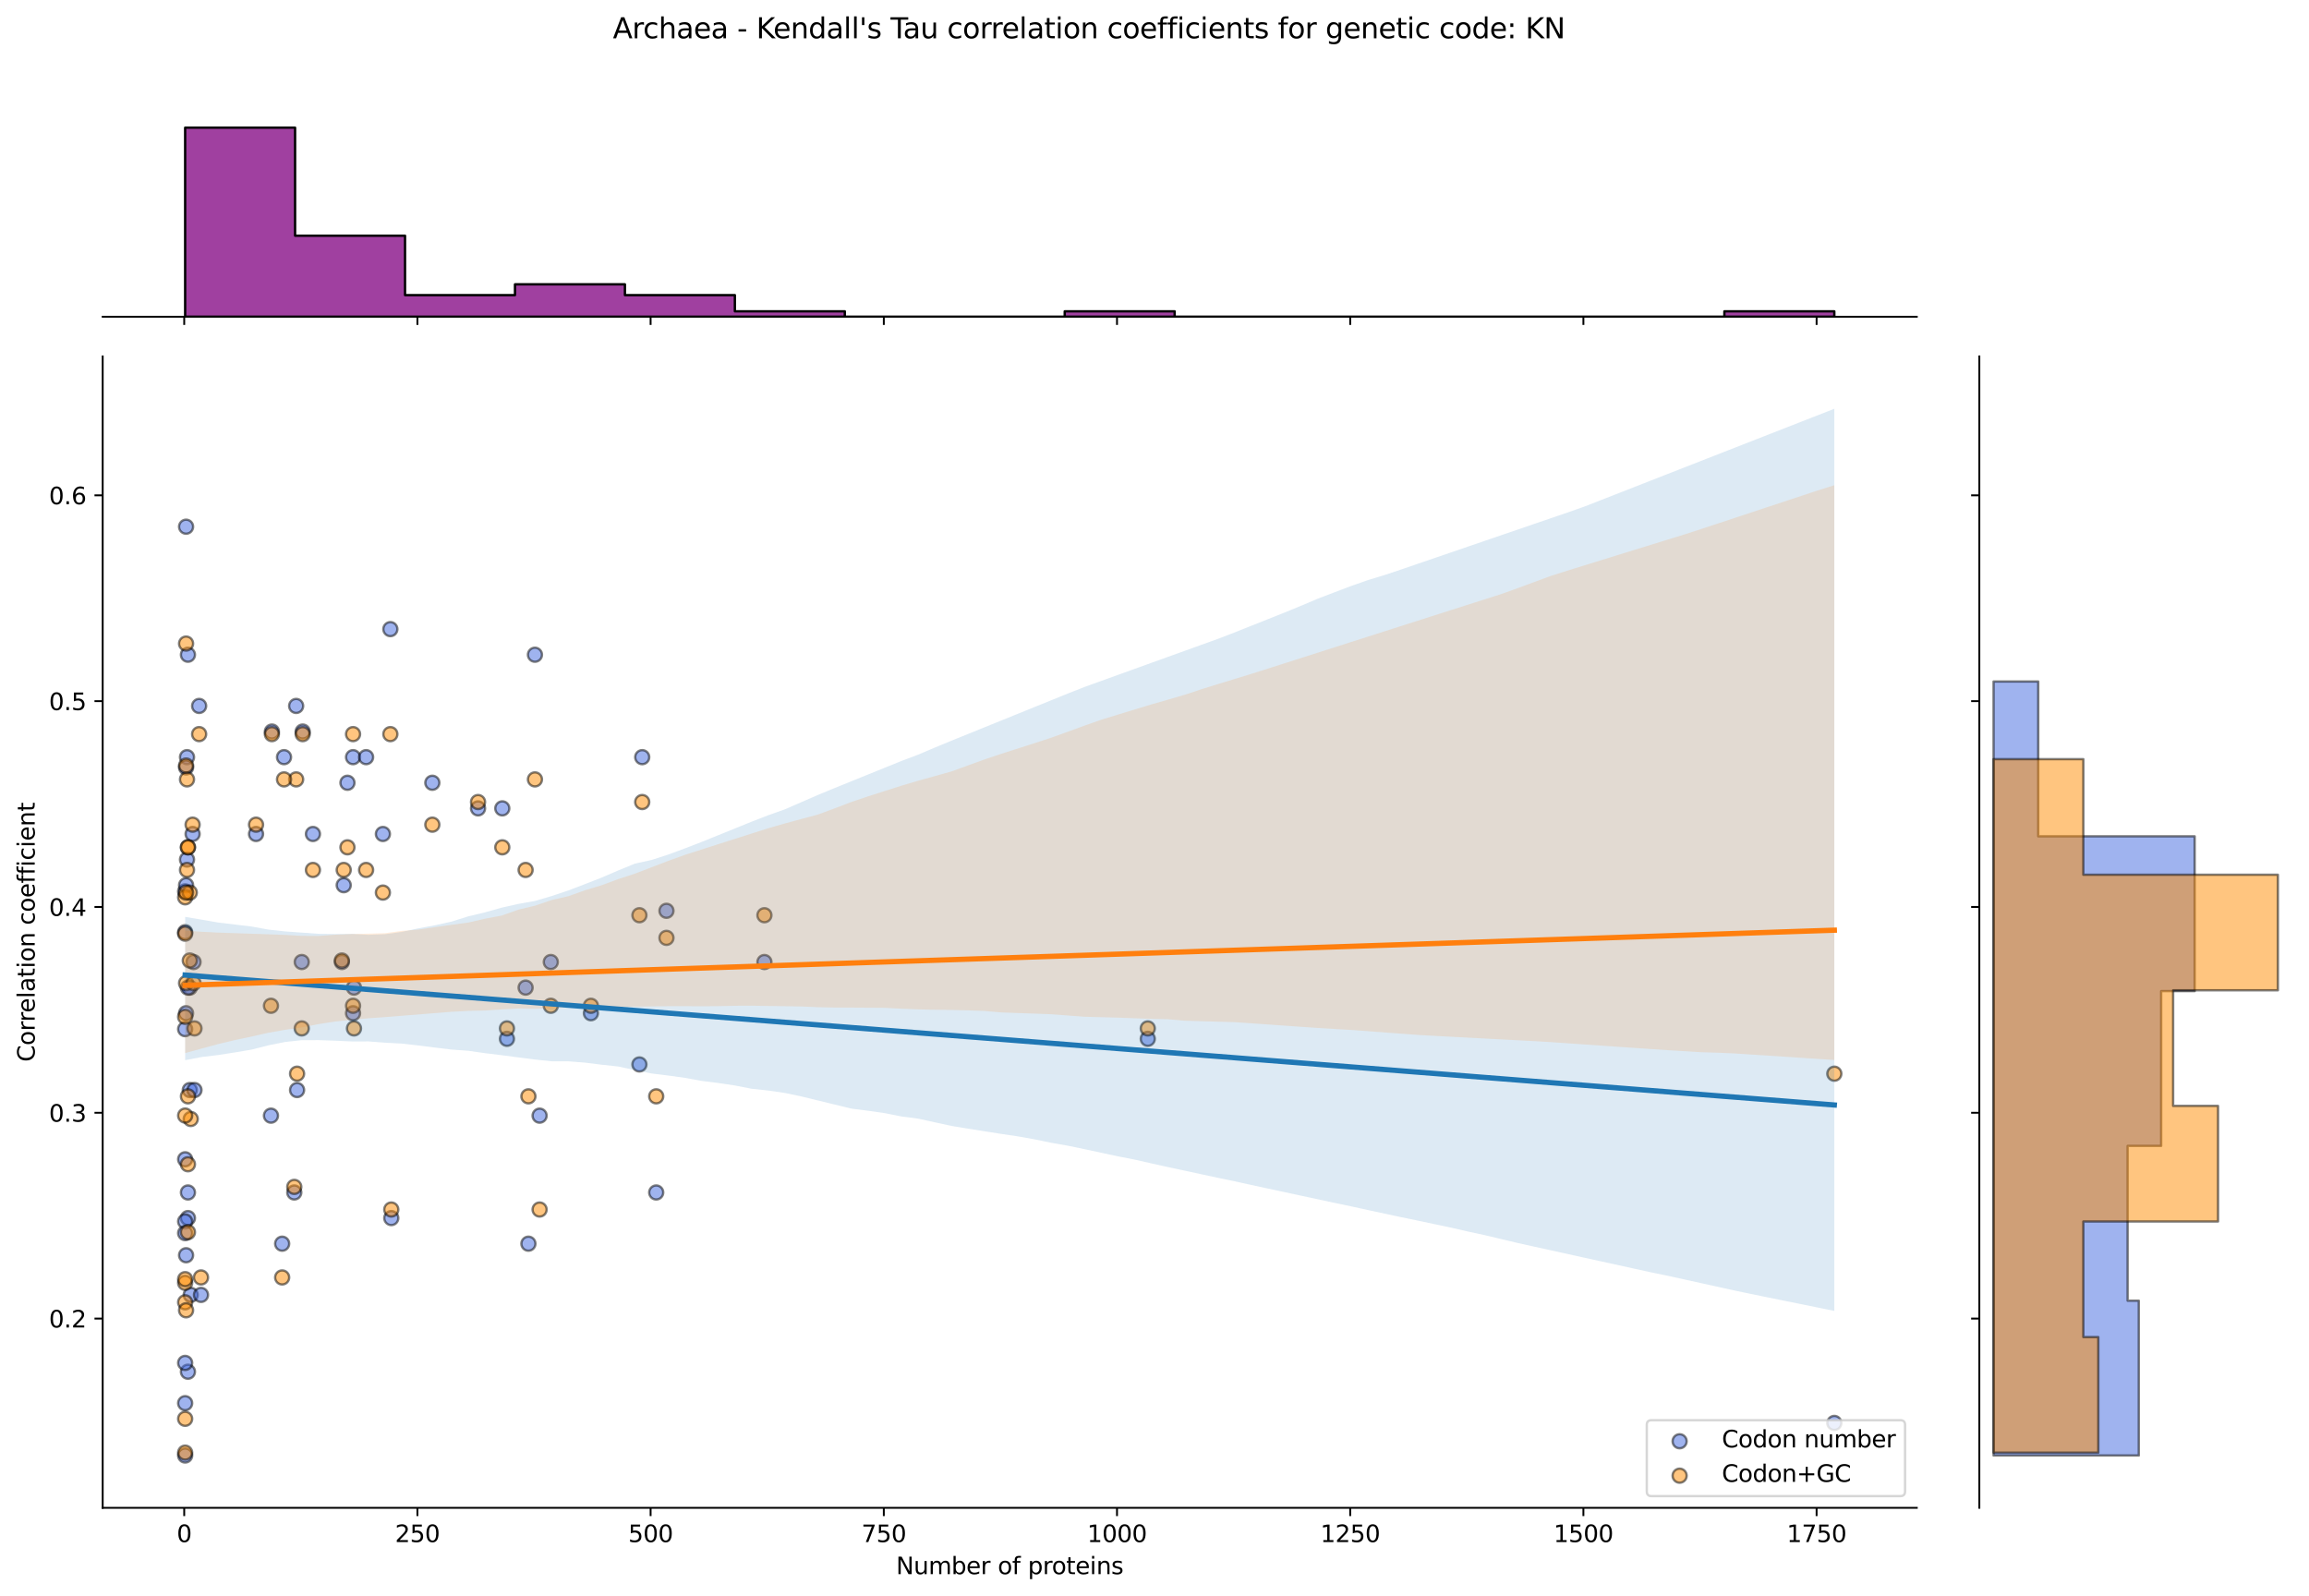 <?xml version="1.0" encoding="utf-8" standalone="no"?>
<!DOCTYPE svg PUBLIC "-//W3C//DTD SVG 1.1//EN"
  "http://www.w3.org/Graphics/SVG/1.1/DTD/svg11.dtd">
<svg xmlns:xlink="http://www.w3.org/1999/xlink" width="984.456pt" height="680.423pt" viewBox="0 0 984.456 680.423" xmlns="http://www.w3.org/2000/svg" version="1.1">
 <defs>
  <style type="text/css">*{stroke-linejoin: round; stroke-linecap: butt}</style>
 </defs>
 <g id="figure_1">
  <g id="patch_1">
   <path d="M 0 680.423 
L 984.456 680.423 
L 984.456 0 
L 0 0 
z
" style="fill: #ffffff"/>
  </g>
  <g id="axes_1">
   <g id="patch_2">
    <path d="M 43.781 642.867 
L 817.232 642.867 
L 817.232 151.966 
L 43.781 151.966 
z
" style="fill: #ffffff"/>
   </g>
   <g id="PathCollection_1">
    <defs>
     <path id="mf54a26c540" d="M 0 3 
C 0.796 3 1.559 2.684 2.121 2.121 
C 2.684 1.559 3 0.796 3 0 
C 3 -0.796 2.684 -1.559 2.121 -2.121 
C 1.559 -2.684 0.796 -3 0 -3 
C -0.796 -3 -1.559 -2.684 -2.121 -2.121 
C -2.684 -1.559 -3 -0.796 -3 0 
C -3 0.796 -2.684 1.559 -2.121 2.121 
C -1.559 2.684 -0.796 3 0 3 
z
" style="stroke: #000000; stroke-opacity: 0.5"/>
    </defs>
    <g clip-path="url(#p4a88beb644)">
     <use xlink:href="#mf54a26c540" x="125.469" y="508.412" style="fill: #4169e1; fill-opacity: 0.5; stroke: #000000; stroke-opacity: 0.5"/>
     <use xlink:href="#mf54a26c540" x="203.817" y="344.65" style="fill: #4169e1; fill-opacity: 0.5; stroke: #000000; stroke-opacity: 0.5"/>
     <use xlink:href="#mf54a26c540" x="109.163" y="355.568" style="fill: #4169e1; fill-opacity: 0.5; stroke: #000000; stroke-opacity: 0.5"/>
     <use xlink:href="#mf54a26c540" x="115.527" y="475.66" style="fill: #4169e1; fill-opacity: 0.5; stroke: #000000; stroke-opacity: 0.5"/>
     <use xlink:href="#mf54a26c540" x="184.329" y="333.733" style="fill: #4169e1; fill-opacity: 0.5; stroke: #000000; stroke-opacity: 0.5"/>
     <use xlink:href="#mf54a26c540" x="80.927" y="464.742" style="fill: #4169e1; fill-opacity: 0.5; stroke: #000000; stroke-opacity: 0.5"/>
     <use xlink:href="#mf54a26c540" x="272.619" y="453.825" style="fill: #4169e1; fill-opacity: 0.5; stroke: #000000; stroke-opacity: 0.5"/>
     <use xlink:href="#mf54a26c540" x="145.752" y="410.155" style="fill: #4169e1; fill-opacity: 0.5; stroke: #000000; stroke-opacity: 0.5"/>
     <use xlink:href="#mf54a26c540" x="80.131" y="279.145" style="fill: #4169e1; fill-opacity: 0.5; stroke: #000000; stroke-opacity: 0.5"/>
     <use xlink:href="#mf54a26c540" x="78.938" y="620.553" style="fill: #4169e1; fill-opacity: 0.5; stroke: #000000; stroke-opacity: 0.5"/>
     <use xlink:href="#mf54a26c540" x="79.336" y="535.172" style="fill: #4169e1; fill-opacity: 0.5; stroke: #000000; stroke-opacity: 0.5"/>
     <use xlink:href="#mf54a26c540" x="273.812" y="322.815" style="fill: #4169e1; fill-opacity: 0.5; stroke: #000000; stroke-opacity: 0.5"/>
     <use xlink:href="#mf54a26c540" x="78.938" y="438.773" style="fill: #4169e1; fill-opacity: 0.5; stroke: #000000; stroke-opacity: 0.5"/>
     <use xlink:href="#mf54a26c540" x="120.299" y="530.247" style="fill: #4169e1; fill-opacity: 0.5; stroke: #000000; stroke-opacity: 0.5"/>
     <use xlink:href="#mf54a26c540" x="81.324" y="552.082" style="fill: #4169e1; fill-opacity: 0.5; stroke: #000000; stroke-opacity: 0.5"/>
     <use xlink:href="#mf54a26c540" x="126.265" y="300.98" style="fill: #4169e1; fill-opacity: 0.5; stroke: #000000; stroke-opacity: 0.5"/>
     <use xlink:href="#mf54a26c540" x="126.662" y="464.742" style="fill: #4169e1; fill-opacity: 0.5; stroke: #000000; stroke-opacity: 0.5"/>
     <use xlink:href="#mf54a26c540" x="163.251" y="355.568" style="fill: #4169e1; fill-opacity: 0.5; stroke: #000000; stroke-opacity: 0.5"/>
     <use xlink:href="#mf54a26c540" x="82.12" y="355.568" style="fill: #4169e1; fill-opacity: 0.5; stroke: #000000; stroke-opacity: 0.5"/>
     <use xlink:href="#mf54a26c540" x="782.075" y="606.669" style="fill: #4169e1; fill-opacity: 0.5; stroke: #000000; stroke-opacity: 0.5"/>
     <use xlink:href="#mf54a26c540" x="79.734" y="322.815" style="fill: #4169e1; fill-opacity: 0.5; stroke: #000000; stroke-opacity: 0.5"/>
     <use xlink:href="#mf54a26c540" x="121.095" y="322.815" style="fill: #4169e1; fill-opacity: 0.5; stroke: #000000; stroke-opacity: 0.5"/>
     <use xlink:href="#mf54a26c540" x="128.651" y="410.155" style="fill: #4169e1; fill-opacity: 0.5; stroke: #000000; stroke-opacity: 0.5"/>
     <use xlink:href="#mf54a26c540" x="225.292" y="530.247" style="fill: #4169e1; fill-opacity: 0.5; stroke: #000000; stroke-opacity: 0.5"/>
     <use xlink:href="#mf54a26c540" x="79.336" y="224.558" style="fill: #4169e1; fill-opacity: 0.5; stroke: #000000; stroke-opacity: 0.5"/>
     <use xlink:href="#mf54a26c540" x="325.911" y="410.155" style="fill: #4169e1; fill-opacity: 0.5; stroke: #000000; stroke-opacity: 0.5"/>
     <use xlink:href="#mf54a26c540" x="234.837" y="410.155" style="fill: #4169e1; fill-opacity: 0.5; stroke: #000000; stroke-opacity: 0.5"/>
     <use xlink:href="#mf54a26c540" x="78.938" y="380.027" style="fill: #4169e1; fill-opacity: 0.5; stroke: #000000; stroke-opacity: 0.5"/>
     <use xlink:href="#mf54a26c540" x="79.336" y="431.99" style="fill: #4169e1; fill-opacity: 0.5; stroke: #000000; stroke-opacity: 0.5"/>
     <use xlink:href="#mf54a26c540" x="115.924" y="311.898" style="fill: #4169e1; fill-opacity: 0.5; stroke: #000000; stroke-opacity: 0.5"/>
     <use xlink:href="#mf54a26c540" x="78.938" y="397.442" style="fill: #4169e1; fill-opacity: 0.5; stroke: #000000; stroke-opacity: 0.5"/>
     <use xlink:href="#mf54a26c540" x="80.927" y="421.072" style="fill: #4169e1; fill-opacity: 0.5; stroke: #000000; stroke-opacity: 0.5"/>
     <use xlink:href="#mf54a26c540" x="146.547" y="377.403" style="fill: #4169e1; fill-opacity: 0.5; stroke: #000000; stroke-opacity: 0.5"/>
     <use xlink:href="#mf54a26c540" x="279.778" y="508.412" style="fill: #4169e1; fill-opacity: 0.5; stroke: #000000; stroke-opacity: 0.5"/>
     <use xlink:href="#mf54a26c540" x="150.922" y="421.072" style="fill: #4169e1; fill-opacity: 0.5; stroke: #000000; stroke-opacity: 0.5"/>
     <use xlink:href="#mf54a26c540" x="284.152" y="388.32" style="fill: #4169e1; fill-opacity: 0.5; stroke: #000000; stroke-opacity: 0.5"/>
     <use xlink:href="#mf54a26c540" x="80.131" y="508.412" style="fill: #4169e1; fill-opacity: 0.5; stroke: #000000; stroke-opacity: 0.5"/>
     <use xlink:href="#mf54a26c540" x="214.157" y="344.65" style="fill: #4169e1; fill-opacity: 0.5; stroke: #000000; stroke-opacity: 0.5"/>
     <use xlink:href="#mf54a26c540" x="150.524" y="322.815" style="fill: #4169e1; fill-opacity: 0.5; stroke: #000000; stroke-opacity: 0.5"/>
     <use xlink:href="#mf54a26c540" x="78.938" y="494.27" style="fill: #4169e1; fill-opacity: 0.5; stroke: #000000; stroke-opacity: 0.5"/>
     <use xlink:href="#mf54a26c540" x="82.517" y="410.155" style="fill: #4169e1; fill-opacity: 0.5; stroke: #000000; stroke-opacity: 0.5"/>
     <use xlink:href="#mf54a26c540" x="489.366" y="442.907" style="fill: #4169e1; fill-opacity: 0.5; stroke: #000000; stroke-opacity: 0.5"/>
     <use xlink:href="#mf54a26c540" x="228.076" y="279.145" style="fill: #4169e1; fill-opacity: 0.5; stroke: #000000; stroke-opacity: 0.5"/>
     <use xlink:href="#mf54a26c540" x="230.065" y="475.66" style="fill: #4169e1; fill-opacity: 0.5; stroke: #000000; stroke-opacity: 0.5"/>
     <use xlink:href="#mf54a26c540" x="80.131" y="421.072" style="fill: #4169e1; fill-opacity: 0.5; stroke: #000000; stroke-opacity: 0.5"/>
     <use xlink:href="#mf54a26c540" x="251.938" y="431.99" style="fill: #4169e1; fill-opacity: 0.5; stroke: #000000; stroke-opacity: 0.5"/>
     <use xlink:href="#mf54a26c540" x="79.336" y="327.192" style="fill: #4169e1; fill-opacity: 0.5; stroke: #000000; stroke-opacity: 0.5"/>
     <use xlink:href="#mf54a26c540" x="82.915" y="464.742" style="fill: #4169e1; fill-opacity: 0.5; stroke: #000000; stroke-opacity: 0.5"/>
     <use xlink:href="#mf54a26c540" x="133.423" y="355.568" style="fill: #4169e1; fill-opacity: 0.5; stroke: #000000; stroke-opacity: 0.5"/>
     <use xlink:href="#mf54a26c540" x="129.049" y="311.898" style="fill: #4169e1; fill-opacity: 0.5; stroke: #000000; stroke-opacity: 0.5"/>
     <use xlink:href="#mf54a26c540" x="156.092" y="322.815" style="fill: #4169e1; fill-opacity: 0.5; stroke: #000000; stroke-opacity: 0.5"/>
     <use xlink:href="#mf54a26c540" x="224.099" y="421.072" style="fill: #4169e1; fill-opacity: 0.5; stroke: #000000; stroke-opacity: 0.5"/>
     <use xlink:href="#mf54a26c540" x="85.699" y="552.082" style="fill: #4169e1; fill-opacity: 0.5; stroke: #000000; stroke-opacity: 0.5"/>
     <use xlink:href="#mf54a26c540" x="80.131" y="584.834" style="fill: #4169e1; fill-opacity: 0.5; stroke: #000000; stroke-opacity: 0.5"/>
     <use xlink:href="#mf54a26c540" x="80.131" y="519.329" style="fill: #4169e1; fill-opacity: 0.5; stroke: #000000; stroke-opacity: 0.5"/>
     <use xlink:href="#mf54a26c540" x="79.336" y="377.403" style="fill: #4169e1; fill-opacity: 0.5; stroke: #000000; stroke-opacity: 0.5"/>
     <use xlink:href="#mf54a26c540" x="166.83" y="519.329" style="fill: #4169e1; fill-opacity: 0.5; stroke: #000000; stroke-opacity: 0.5"/>
     <use xlink:href="#mf54a26c540" x="78.938" y="520.755" style="fill: #4169e1; fill-opacity: 0.5; stroke: #000000; stroke-opacity: 0.5"/>
     <use xlink:href="#mf54a26c540" x="216.145" y="442.907" style="fill: #4169e1; fill-opacity: 0.5; stroke: #000000; stroke-opacity: 0.5"/>
     <use xlink:href="#mf54a26c540" x="84.904" y="300.98" style="fill: #4169e1; fill-opacity: 0.5; stroke: #000000; stroke-opacity: 0.5"/>
     <use xlink:href="#mf54a26c540" x="150.524" y="431.99" style="fill: #4169e1; fill-opacity: 0.5; stroke: #000000; stroke-opacity: 0.5"/>
     <use xlink:href="#mf54a26c540" x="78.938" y="525.737" style="fill: #4169e1; fill-opacity: 0.5; stroke: #000000; stroke-opacity: 0.5"/>
     <use xlink:href="#mf54a26c540" x="79.734" y="366.485" style="fill: #4169e1; fill-opacity: 0.5; stroke: #000000; stroke-opacity: 0.5"/>
     <use xlink:href="#mf54a26c540" x="148.138" y="333.733" style="fill: #4169e1; fill-opacity: 0.5; stroke: #000000; stroke-opacity: 0.5"/>
     <use xlink:href="#mf54a26c540" x="166.433" y="268.228" style="fill: #4169e1; fill-opacity: 0.5; stroke: #000000; stroke-opacity: 0.5"/>
     <use xlink:href="#mf54a26c540" x="78.938" y="598.243" style="fill: #4169e1; fill-opacity: 0.5; stroke: #000000; stroke-opacity: 0.5"/>
     <use xlink:href="#mf54a26c540" x="78.938" y="581.08" style="fill: #4169e1; fill-opacity: 0.5; stroke: #000000; stroke-opacity: 0.5"/>
    </g>
   </g>
   <g id="PathCollection_2">
    <defs>
     <path id="m38ed245145" d="M 0 3 
C 0.796 3 1.559 2.684 2.121 2.121 
C 2.684 1.559 3 0.796 3 0 
C 3 -0.796 2.684 -1.559 2.121 -2.121 
C 1.559 -2.684 0.796 -3 0 -3 
C -0.796 -3 -1.559 -2.684 -2.121 -2.121 
C -2.684 -1.559 -3 -0.796 -3 0 
C -3 0.796 -2.684 1.559 -2.121 2.121 
C -1.559 2.684 -0.796 3 0 3 
z
" style="stroke: #000000; stroke-opacity: 0.5"/>
    </defs>
    <g clip-path="url(#p4a88beb644)">
     <use xlink:href="#m38ed245145" x="125.469" y="506.031" style="fill: #ff8c00; fill-opacity: 0.5; stroke: #000000; stroke-opacity: 0.5"/>
     <use xlink:href="#m38ed245145" x="203.817" y="341.948" style="fill: #ff8c00; fill-opacity: 0.5; stroke: #000000; stroke-opacity: 0.5"/>
     <use xlink:href="#m38ed245145" x="109.163" y="351.6" style="fill: #ff8c00; fill-opacity: 0.5; stroke: #000000; stroke-opacity: 0.5"/>
     <use xlink:href="#m38ed245145" x="115.527" y="428.815" style="fill: #ff8c00; fill-opacity: 0.5; stroke: #000000; stroke-opacity: 0.5"/>
     <use xlink:href="#m38ed245145" x="184.329" y="351.6" style="fill: #ff8c00; fill-opacity: 0.5; stroke: #000000; stroke-opacity: 0.5"/>
     <use xlink:href="#m38ed245145" x="80.927" y="409.511" style="fill: #ff8c00; fill-opacity: 0.5; stroke: #000000; stroke-opacity: 0.5"/>
     <use xlink:href="#m38ed245145" x="272.619" y="390.207" style="fill: #ff8c00; fill-opacity: 0.5; stroke: #000000; stroke-opacity: 0.5"/>
     <use xlink:href="#m38ed245145" x="145.752" y="409.511" style="fill: #ff8c00; fill-opacity: 0.5; stroke: #000000; stroke-opacity: 0.5"/>
     <use xlink:href="#m38ed245145" x="80.131" y="361.252" style="fill: #ff8c00; fill-opacity: 0.5; stroke: #000000; stroke-opacity: 0.5"/>
     <use xlink:href="#m38ed245145" x="78.938" y="555.235" style="fill: #ff8c00; fill-opacity: 0.5; stroke: #000000; stroke-opacity: 0.5"/>
     <use xlink:href="#m38ed245145" x="79.336" y="558.645" style="fill: #ff8c00; fill-opacity: 0.5; stroke: #000000; stroke-opacity: 0.5"/>
     <use xlink:href="#m38ed245145" x="273.812" y="341.948" style="fill: #ff8c00; fill-opacity: 0.5; stroke: #000000; stroke-opacity: 0.5"/>
     <use xlink:href="#m38ed245145" x="78.938" y="433.532" style="fill: #ff8c00; fill-opacity: 0.5; stroke: #000000; stroke-opacity: 0.5"/>
     <use xlink:href="#m38ed245145" x="120.299" y="544.639" style="fill: #ff8c00; fill-opacity: 0.5; stroke: #000000; stroke-opacity: 0.5"/>
     <use xlink:href="#m38ed245145" x="81.324" y="477.075" style="fill: #ff8c00; fill-opacity: 0.5; stroke: #000000; stroke-opacity: 0.5"/>
     <use xlink:href="#m38ed245145" x="126.265" y="332.296" style="fill: #ff8c00; fill-opacity: 0.5; stroke: #000000; stroke-opacity: 0.5"/>
     <use xlink:href="#m38ed245145" x="126.662" y="457.771" style="fill: #ff8c00; fill-opacity: 0.5; stroke: #000000; stroke-opacity: 0.5"/>
     <use xlink:href="#m38ed245145" x="163.251" y="380.555" style="fill: #ff8c00; fill-opacity: 0.5; stroke: #000000; stroke-opacity: 0.5"/>
     <use xlink:href="#m38ed245145" x="82.12" y="351.6" style="fill: #ff8c00; fill-opacity: 0.5; stroke: #000000; stroke-opacity: 0.5"/>
     <use xlink:href="#m38ed245145" x="782.075" y="457.771" style="fill: #ff8c00; fill-opacity: 0.5; stroke: #000000; stroke-opacity: 0.5"/>
     <use xlink:href="#m38ed245145" x="79.734" y="332.296" style="fill: #ff8c00; fill-opacity: 0.5; stroke: #000000; stroke-opacity: 0.5"/>
     <use xlink:href="#m38ed245145" x="121.095" y="332.296" style="fill: #ff8c00; fill-opacity: 0.5; stroke: #000000; stroke-opacity: 0.5"/>
     <use xlink:href="#m38ed245145" x="128.651" y="438.467" style="fill: #ff8c00; fill-opacity: 0.5; stroke: #000000; stroke-opacity: 0.5"/>
     <use xlink:href="#m38ed245145" x="225.292" y="467.423" style="fill: #ff8c00; fill-opacity: 0.5; stroke: #000000; stroke-opacity: 0.5"/>
     <use xlink:href="#m38ed245145" x="79.336" y="274.384" style="fill: #ff8c00; fill-opacity: 0.5; stroke: #000000; stroke-opacity: 0.5"/>
     <use xlink:href="#m38ed245145" x="325.911" y="390.207" style="fill: #ff8c00; fill-opacity: 0.5; stroke: #000000; stroke-opacity: 0.5"/>
     <use xlink:href="#m38ed245145" x="234.837" y="428.815" style="fill: #ff8c00; fill-opacity: 0.5; stroke: #000000; stroke-opacity: 0.5"/>
     <use xlink:href="#m38ed245145" x="78.938" y="382.567" style="fill: #ff8c00; fill-opacity: 0.5; stroke: #000000; stroke-opacity: 0.5"/>
     <use xlink:href="#m38ed245145" x="79.336" y="419.163" style="fill: #ff8c00; fill-opacity: 0.5; stroke: #000000; stroke-opacity: 0.5"/>
     <use xlink:href="#m38ed245145" x="115.924" y="312.992" style="fill: #ff8c00; fill-opacity: 0.5; stroke: #000000; stroke-opacity: 0.5"/>
     <use xlink:href="#m38ed245145" x="78.938" y="398.067" style="fill: #ff8c00; fill-opacity: 0.5; stroke: #000000; stroke-opacity: 0.5"/>
     <use xlink:href="#m38ed245145" x="80.927" y="380.555" style="fill: #ff8c00; fill-opacity: 0.5; stroke: #000000; stroke-opacity: 0.5"/>
     <use xlink:href="#m38ed245145" x="146.547" y="370.904" style="fill: #ff8c00; fill-opacity: 0.5; stroke: #000000; stroke-opacity: 0.5"/>
     <use xlink:href="#m38ed245145" x="279.778" y="467.423" style="fill: #ff8c00; fill-opacity: 0.5; stroke: #000000; stroke-opacity: 0.5"/>
     <use xlink:href="#m38ed245145" x="150.922" y="438.467" style="fill: #ff8c00; fill-opacity: 0.5; stroke: #000000; stroke-opacity: 0.5"/>
     <use xlink:href="#m38ed245145" x="284.152" y="399.859" style="fill: #ff8c00; fill-opacity: 0.5; stroke: #000000; stroke-opacity: 0.5"/>
     <use xlink:href="#m38ed245145" x="80.131" y="496.379" style="fill: #ff8c00; fill-opacity: 0.5; stroke: #000000; stroke-opacity: 0.5"/>
     <use xlink:href="#m38ed245145" x="214.157" y="361.252" style="fill: #ff8c00; fill-opacity: 0.5; stroke: #000000; stroke-opacity: 0.5"/>
     <use xlink:href="#m38ed245145" x="150.524" y="312.992" style="fill: #ff8c00; fill-opacity: 0.5; stroke: #000000; stroke-opacity: 0.5"/>
     <use xlink:href="#m38ed245145" x="78.938" y="546.939" style="fill: #ff8c00; fill-opacity: 0.5; stroke: #000000; stroke-opacity: 0.5"/>
     <use xlink:href="#m38ed245145" x="82.517" y="419.163" style="fill: #ff8c00; fill-opacity: 0.5; stroke: #000000; stroke-opacity: 0.5"/>
     <use xlink:href="#m38ed245145" x="489.366" y="438.467" style="fill: #ff8c00; fill-opacity: 0.5; stroke: #000000; stroke-opacity: 0.5"/>
     <use xlink:href="#m38ed245145" x="228.076" y="332.296" style="fill: #ff8c00; fill-opacity: 0.5; stroke: #000000; stroke-opacity: 0.5"/>
     <use xlink:href="#m38ed245145" x="230.065" y="515.683" style="fill: #ff8c00; fill-opacity: 0.5; stroke: #000000; stroke-opacity: 0.5"/>
     <use xlink:href="#m38ed245145" x="80.131" y="361.252" style="fill: #ff8c00; fill-opacity: 0.5; stroke: #000000; stroke-opacity: 0.5"/>
     <use xlink:href="#m38ed245145" x="251.938" y="428.815" style="fill: #ff8c00; fill-opacity: 0.5; stroke: #000000; stroke-opacity: 0.5"/>
     <use xlink:href="#m38ed245145" x="79.336" y="326.386" style="fill: #ff8c00; fill-opacity: 0.5; stroke: #000000; stroke-opacity: 0.5"/>
     <use xlink:href="#m38ed245145" x="82.915" y="438.467" style="fill: #ff8c00; fill-opacity: 0.5; stroke: #000000; stroke-opacity: 0.5"/>
     <use xlink:href="#m38ed245145" x="133.423" y="370.904" style="fill: #ff8c00; fill-opacity: 0.5; stroke: #000000; stroke-opacity: 0.5"/>
     <use xlink:href="#m38ed245145" x="129.049" y="312.992" style="fill: #ff8c00; fill-opacity: 0.5; stroke: #000000; stroke-opacity: 0.5"/>
     <use xlink:href="#m38ed245145" x="156.092" y="370.904" style="fill: #ff8c00; fill-opacity: 0.5; stroke: #000000; stroke-opacity: 0.5"/>
     <use xlink:href="#m38ed245145" x="224.099" y="370.904" style="fill: #ff8c00; fill-opacity: 0.5; stroke: #000000; stroke-opacity: 0.5"/>
     <use xlink:href="#m38ed245145" x="85.699" y="544.639" style="fill: #ff8c00; fill-opacity: 0.5; stroke: #000000; stroke-opacity: 0.5"/>
     <use xlink:href="#m38ed245145" x="80.131" y="525.335" style="fill: #ff8c00; fill-opacity: 0.5; stroke: #000000; stroke-opacity: 0.5"/>
     <use xlink:href="#m38ed245145" x="80.131" y="467.423" style="fill: #ff8c00; fill-opacity: 0.5; stroke: #000000; stroke-opacity: 0.5"/>
     <use xlink:href="#m38ed245145" x="79.336" y="380.555" style="fill: #ff8c00; fill-opacity: 0.5; stroke: #000000; stroke-opacity: 0.5"/>
     <use xlink:href="#m38ed245145" x="166.83" y="515.683" style="fill: #ff8c00; fill-opacity: 0.5; stroke: #000000; stroke-opacity: 0.5"/>
     <use xlink:href="#m38ed245145" x="78.938" y="604.908" style="fill: #ff8c00; fill-opacity: 0.5; stroke: #000000; stroke-opacity: 0.5"/>
     <use xlink:href="#m38ed245145" x="216.145" y="438.467" style="fill: #ff8c00; fill-opacity: 0.5; stroke: #000000; stroke-opacity: 0.5"/>
     <use xlink:href="#m38ed245145" x="84.904" y="312.992" style="fill: #ff8c00; fill-opacity: 0.5; stroke: #000000; stroke-opacity: 0.5"/>
     <use xlink:href="#m38ed245145" x="150.524" y="428.815" style="fill: #ff8c00; fill-opacity: 0.5; stroke: #000000; stroke-opacity: 0.5"/>
     <use xlink:href="#m38ed245145" x="78.938" y="545.373" style="fill: #ff8c00; fill-opacity: 0.5; stroke: #000000; stroke-opacity: 0.5"/>
     <use xlink:href="#m38ed245145" x="79.734" y="370.904" style="fill: #ff8c00; fill-opacity: 0.5; stroke: #000000; stroke-opacity: 0.5"/>
     <use xlink:href="#m38ed245145" x="148.138" y="361.252" style="fill: #ff8c00; fill-opacity: 0.5; stroke: #000000; stroke-opacity: 0.5"/>
     <use xlink:href="#m38ed245145" x="166.433" y="312.992" style="fill: #ff8c00; fill-opacity: 0.5; stroke: #000000; stroke-opacity: 0.5"/>
     <use xlink:href="#m38ed245145" x="78.938" y="619.337" style="fill: #ff8c00; fill-opacity: 0.5; stroke: #000000; stroke-opacity: 0.5"/>
     <use xlink:href="#m38ed245145" x="78.938" y="475.619" style="fill: #ff8c00; fill-opacity: 0.5; stroke: #000000; stroke-opacity: 0.5"/>
    </g>
   </g>
   <g id="PolyCollection_1">
    <path d="M 78.938 390.906 
L 78.938 452.011 
L 86.04 450.651 
L 93.143 449.794 
L 100.245 448.686 
L 107.348 447.487 
L 114.45 445.676 
L 121.552 444.247 
L 128.655 443.485 
L 135.757 443.461 
L 142.86 443.698 
L 149.962 444.027 
L 157.064 444.014 
L 164.167 444.55 
L 171.269 444.936 
L 178.372 445.735 
L 185.474 446.634 
L 192.576 447.489 
L 199.679 447.999 
L 206.781 449.023 
L 213.884 449.884 
L 220.986 450.827 
L 228.088 451.731 
L 235.191 452.471 
L 242.293 452.487 
L 249.396 453.047 
L 256.498 453.941 
L 263.6 454.7 
L 270.703 456.23 
L 277.805 457.685 
L 284.908 458.553 
L 292.01 459.549 
L 299.112 460.836 
L 306.215 461.739 
L 313.317 462.793 
L 320.419 464.183 
L 327.522 464.951 
L 334.624 465.981 
L 341.727 467.481 
L 348.829 469.212 
L 355.931 470.942 
L 363.034 472.663 
L 370.136 473.574 
L 377.239 474.589 
L 384.341 476.009 
L 391.443 476.937 
L 398.546 478.488 
L 405.648 480.034 
L 412.751 481.213 
L 419.853 482.336 
L 426.955 483.452 
L 434.058 484.501 
L 441.16 485.772 
L 448.263 487.241 
L 455.365 488.485 
L 462.467 489.959 
L 469.57 491.489 
L 476.672 493.012 
L 483.775 494.405 
L 490.877 496.009 
L 497.979 497.585 
L 505.082 499.113 
L 512.184 500.641 
L 519.287 502.168 
L 526.389 503.649 
L 533.491 505.215 
L 540.594 506.743 
L 547.696 508.27 
L 554.799 509.798 
L 561.901 511.325 
L 569.003 512.853 
L 576.106 514.338 
L 583.208 515.898 
L 590.31 517.425 
L 597.413 518.952 
L 604.515 520.409 
L 611.618 521.919 
L 618.72 523.419 
L 625.822 525.055 
L 632.925 526.583 
L 640.027 528.276 
L 647.13 529.968 
L 654.232 531.534 
L 661.334 533.099 
L 668.437 534.664 
L 675.539 536.23 
L 682.642 537.79 
L 689.744 539.35 
L 696.846 540.91 
L 703.949 542.47 
L 711.051 543.934 
L 718.154 545.495 
L 725.256 547.063 
L 732.358 548.631 
L 739.461 550.198 
L 746.563 551.694 
L 753.666 553.137 
L 760.768 554.581 
L 767.87 556.024 
L 774.973 557.467 
L 782.075 558.905 
L 782.075 174.279 
L 782.075 174.279 
L 774.973 177.058 
L 767.87 179.836 
L 760.768 182.615 
L 753.666 185.394 
L 746.563 188.172 
L 739.461 190.951 
L 732.358 193.729 
L 725.256 196.508 
L 718.154 199.288 
L 711.051 202.068 
L 703.949 204.848 
L 696.846 207.629 
L 689.744 210.409 
L 682.642 213.189 
L 675.539 215.97 
L 668.437 218.467 
L 661.334 220.9 
L 654.232 223.332 
L 647.13 225.765 
L 640.027 228.197 
L 632.925 230.63 
L 625.822 233.062 
L 618.72 235.495 
L 611.618 237.928 
L 604.515 240.36 
L 597.413 242.793 
L 590.31 245.161 
L 583.208 247.331 
L 576.106 249.827 
L 569.003 252.511 
L 561.901 255.227 
L 554.799 258.238 
L 547.696 261.147 
L 540.594 263.974 
L 533.491 266.807 
L 526.389 269.642 
L 519.287 272.373 
L 512.184 274.932 
L 505.082 277.491 
L 497.979 280.051 
L 490.877 282.61 
L 483.775 285.169 
L 476.672 287.729 
L 469.57 290.291 
L 462.467 292.854 
L 455.365 295.651 
L 448.263 298.529 
L 441.16 301.408 
L 434.058 304.286 
L 426.955 307.165 
L 419.853 310.043 
L 412.751 312.922 
L 405.648 315.8 
L 398.546 318.734 
L 391.443 321.756 
L 384.341 324.435 
L 377.239 327.314 
L 370.136 330.192 
L 363.034 333.071 
L 355.931 335.949 
L 348.829 338.881 
L 341.727 341.973 
L 334.624 345.066 
L 327.522 347.582 
L 320.419 350.342 
L 313.317 353.22 
L 306.215 356.098 
L 299.112 358.977 
L 292.01 361.715 
L 284.908 364.342 
L 277.805 366.641 
L 270.703 368.204 
L 263.6 371.112 
L 256.498 374.162 
L 249.396 376.941 
L 242.293 379.653 
L 235.191 382.04 
L 228.088 384.116 
L 220.986 385.383 
L 213.884 386.986 
L 206.781 388.982 
L 199.679 390.68 
L 192.576 392.912 
L 185.474 394.489 
L 178.372 395.804 
L 171.269 397.323 
L 164.167 398.294 
L 157.064 398.563 
L 149.962 398.135 
L 142.86 398.235 
L 135.757 398.126 
L 128.655 397.616 
L 121.552 397.108 
L 114.45 396.332 
L 107.348 395.04 
L 100.245 394.187 
L 93.143 393.341 
L 86.04 392.11 
L 78.938 390.906 
z
" clip-path="url(#p4a88beb644)" style="fill: #1f77b4; fill-opacity: 0.15"/>
   </g>
   <g id="PolyCollection_2">
    <path d="M 78.938 396.745 
L 78.938 448.985 
L 86.04 447.04 
L 93.143 445.104 
L 100.245 443.428 
L 107.348 441.923 
L 114.45 440.312 
L 121.552 439.057 
L 128.655 438.052 
L 135.757 436.643 
L 142.86 435.533 
L 149.962 434.789 
L 157.064 434.146 
L 164.167 433.647 
L 171.269 433.079 
L 178.372 432.51 
L 185.474 431.943 
L 192.576 431.372 
L 199.679 431 
L 206.781 430.839 
L 213.884 430.366 
L 220.986 429.97 
L 228.088 430.08 
L 235.191 429.861 
L 242.293 429.639 
L 249.396 429.342 
L 256.498 429.293 
L 263.6 429.234 
L 270.703 429.2 
L 277.805 429.073 
L 284.908 428.99 
L 292.01 428.986 
L 299.112 429.022 
L 306.215 428.978 
L 313.317 428.822 
L 320.419 428.787 
L 327.522 428.895 
L 334.624 428.996 
L 341.727 429.11 
L 348.829 429.416 
L 355.931 429.568 
L 363.034 429.593 
L 370.136 429.64 
L 377.239 429.686 
L 384.341 430.064 
L 391.443 430.35 
L 398.546 430.519 
L 405.648 430.602 
L 412.751 430.769 
L 419.853 431.037 
L 426.955 431.658 
L 434.058 431.911 
L 441.16 432.155 
L 448.263 432.419 
L 455.365 432.962 
L 462.467 433.495 
L 469.57 433.68 
L 476.672 433.869 
L 483.775 434.138 
L 490.877 434.39 
L 497.979 434.55 
L 505.082 435.176 
L 512.184 435.384 
L 519.287 435.59 
L 526.389 435.796 
L 533.491 436.285 
L 540.594 436.783 
L 547.696 437.281 
L 554.799 437.78 
L 561.901 438.278 
L 569.003 438.708 
L 576.106 439.112 
L 583.208 439.644 
L 590.31 440.176 
L 597.413 440.708 
L 604.515 441.24 
L 611.618 441.646 
L 618.72 442.02 
L 625.822 442.394 
L 632.925 442.769 
L 640.027 443.143 
L 647.13 443.517 
L 654.232 443.891 
L 661.334 444.316 
L 668.437 444.809 
L 675.539 445.302 
L 682.642 445.795 
L 689.744 446.289 
L 696.846 446.782 
L 703.949 447.266 
L 711.051 447.749 
L 718.154 448.159 
L 725.256 448.61 
L 732.358 448.82 
L 739.461 449.13 
L 746.563 449.596 
L 753.666 450.062 
L 760.768 450.529 
L 767.87 450.995 
L 774.973 451.461 
L 782.075 451.927 
L 782.075 206.875 
L 782.075 206.875 
L 774.973 209.117 
L 767.87 211.467 
L 760.768 213.818 
L 753.666 216.168 
L 746.563 218.519 
L 739.461 220.869 
L 732.358 223.22 
L 725.256 225.57 
L 718.154 227.866 
L 711.051 230.06 
L 703.949 232.255 
L 696.846 234.449 
L 689.744 236.643 
L 682.642 238.841 
L 675.539 241.047 
L 668.437 243.252 
L 661.334 245.498 
L 654.232 248.12 
L 647.13 250.742 
L 640.027 253.289 
L 632.925 255.555 
L 625.822 257.822 
L 618.72 260.089 
L 611.618 262.355 
L 604.515 264.625 
L 597.413 266.896 
L 590.31 269.167 
L 583.208 271.438 
L 576.106 273.709 
L 569.003 275.98 
L 561.901 278.251 
L 554.799 280.521 
L 547.696 282.792 
L 540.594 285.063 
L 533.491 287.317 
L 526.389 289.489 
L 519.287 291.662 
L 512.184 293.865 
L 505.082 296.223 
L 497.979 298.304 
L 490.877 300.334 
L 483.775 302.496 
L 476.672 304.66 
L 469.57 306.838 
L 462.467 309.347 
L 455.365 311.926 
L 448.263 314.506 
L 441.16 316.818 
L 434.058 319.095 
L 426.955 321.371 
L 419.853 323.751 
L 412.751 326.327 
L 405.648 328.904 
L 398.546 330.899 
L 391.443 332.865 
L 384.341 334.983 
L 377.239 337.244 
L 370.136 339.516 
L 363.034 341.915 
L 355.931 344.62 
L 348.829 347.249 
L 341.727 349.165 
L 334.624 351.08 
L 327.522 353.132 
L 320.419 355.391 
L 313.317 357.657 
L 306.215 359.917 
L 299.112 362.195 
L 292.01 364.474 
L 284.908 367.034 
L 277.805 369.757 
L 270.703 372.479 
L 263.6 374.802 
L 256.498 377.425 
L 249.396 379.573 
L 242.293 382.109 
L 235.191 383.734 
L 228.088 386.149 
L 220.986 387.847 
L 213.884 390.358 
L 206.781 391.7 
L 199.679 393.326 
L 192.576 394.284 
L 185.474 395.293 
L 178.372 396.327 
L 171.269 396.889 
L 164.167 397.866 
L 157.064 398.059 
L 149.962 398.224 
L 142.86 398.519 
L 135.757 399.058 
L 128.655 399.004 
L 121.552 398.606 
L 114.45 398.339 
L 107.348 398.099 
L 100.245 397.86 
L 93.143 397.62 
L 86.04 397.271 
L 78.938 396.745 
z
" clip-path="url(#p4a88beb644)" style="fill: #ff7f0e; fill-opacity: 0.15"/>
   </g>
   <g id="matplotlib.axis_1">
    <g id="xtick_1">
     <g id="line2d_1">
      <defs>
       <path id="m63ca1651e1" d="M 0 0 
L 0 3.5 
" style="stroke: #000000; stroke-width: 0.8"/>
      </defs>
      <g>
       <use xlink:href="#m63ca1651e1" x="78.54" y="642.867" style="stroke: #000000; stroke-width: 0.8"/>
      </g>
     </g>
     <g id="text_1">
      <!-- 0 -->
      <g transform="translate(75.359 657.465) scale(0.1 -0.1)">
       <defs>
        <path id="DejaVuSans-30" d="M 2034 4250 
Q 1547 4250 1301 3770 
Q 1056 3291 1056 2328 
Q 1056 1369 1301 889 
Q 1547 409 2034 409 
Q 2525 409 2770 889 
Q 3016 1369 3016 2328 
Q 3016 3291 2770 3770 
Q 2525 4250 2034 4250 
z
M 2034 4750 
Q 2819 4750 3233 4129 
Q 3647 3509 3647 2328 
Q 3647 1150 3233 529 
Q 2819 -91 2034 -91 
Q 1250 -91 836 529 
Q 422 1150 422 2328 
Q 422 3509 836 4129 
Q 1250 4750 2034 4750 
z
" transform="scale(0.016)"/>
       </defs>
       <use xlink:href="#DejaVuSans-30"/>
      </g>
     </g>
    </g>
    <g id="xtick_2">
     <g id="line2d_2">
      <g>
       <use xlink:href="#m63ca1651e1" x="177.966" y="642.867" style="stroke: #000000; stroke-width: 0.8"/>
      </g>
     </g>
     <g id="text_2">
      <!-- 250 -->
      <g transform="translate(168.422 657.465) scale(0.1 -0.1)">
       <defs>
        <path id="DejaVuSans-32" d="M 1228 531 
L 3431 531 
L 3431 0 
L 469 0 
L 469 531 
Q 828 903 1448 1529 
Q 2069 2156 2228 2338 
Q 2531 2678 2651 2914 
Q 2772 3150 2772 3378 
Q 2772 3750 2511 3984 
Q 2250 4219 1831 4219 
Q 1534 4219 1204 4116 
Q 875 4013 500 3803 
L 500 4441 
Q 881 4594 1212 4672 
Q 1544 4750 1819 4750 
Q 2544 4750 2975 4387 
Q 3406 4025 3406 3419 
Q 3406 3131 3298 2873 
Q 3191 2616 2906 2266 
Q 2828 2175 2409 1742 
Q 1991 1309 1228 531 
z
" transform="scale(0.016)"/>
        <path id="DejaVuSans-35" d="M 691 4666 
L 3169 4666 
L 3169 4134 
L 1269 4134 
L 1269 2991 
Q 1406 3038 1543 3061 
Q 1681 3084 1819 3084 
Q 2600 3084 3056 2656 
Q 3513 2228 3513 1497 
Q 3513 744 3044 326 
Q 2575 -91 1722 -91 
Q 1428 -91 1123 -41 
Q 819 9 494 109 
L 494 744 
Q 775 591 1075 516 
Q 1375 441 1709 441 
Q 2250 441 2565 725 
Q 2881 1009 2881 1497 
Q 2881 1984 2565 2268 
Q 2250 2553 1709 2553 
Q 1456 2553 1204 2497 
Q 953 2441 691 2322 
L 691 4666 
z
" transform="scale(0.016)"/>
       </defs>
       <use xlink:href="#DejaVuSans-32"/>
       <use xlink:href="#DejaVuSans-35" x="63.623"/>
       <use xlink:href="#DejaVuSans-30" x="127.246"/>
      </g>
     </g>
    </g>
    <g id="xtick_3">
     <g id="line2d_3">
      <g>
       <use xlink:href="#m63ca1651e1" x="277.391" y="642.867" style="stroke: #000000; stroke-width: 0.8"/>
      </g>
     </g>
     <g id="text_3">
      <!-- 500 -->
      <g transform="translate(267.848 657.465) scale(0.1 -0.1)">
       <use xlink:href="#DejaVuSans-35"/>
       <use xlink:href="#DejaVuSans-30" x="63.623"/>
       <use xlink:href="#DejaVuSans-30" x="127.246"/>
      </g>
     </g>
    </g>
    <g id="xtick_4">
     <g id="line2d_4">
      <g>
       <use xlink:href="#m63ca1651e1" x="376.817" y="642.867" style="stroke: #000000; stroke-width: 0.8"/>
      </g>
     </g>
     <g id="text_4">
      <!-- 750 -->
      <g transform="translate(367.273 657.465) scale(0.1 -0.1)">
       <defs>
        <path id="DejaVuSans-37" d="M 525 4666 
L 3525 4666 
L 3525 4397 
L 1831 0 
L 1172 0 
L 2766 4134 
L 525 4134 
L 525 4666 
z
" transform="scale(0.016)"/>
       </defs>
       <use xlink:href="#DejaVuSans-37"/>
       <use xlink:href="#DejaVuSans-35" x="63.623"/>
       <use xlink:href="#DejaVuSans-30" x="127.246"/>
      </g>
     </g>
    </g>
    <g id="xtick_5">
     <g id="line2d_5">
      <g>
       <use xlink:href="#m63ca1651e1" x="476.242" y="642.867" style="stroke: #000000; stroke-width: 0.8"/>
      </g>
     </g>
     <g id="text_5">
      <!-- 1000 -->
      <g transform="translate(463.517 657.465) scale(0.1 -0.1)">
       <defs>
        <path id="DejaVuSans-31" d="M 794 531 
L 1825 531 
L 1825 4091 
L 703 3866 
L 703 4441 
L 1819 4666 
L 2450 4666 
L 2450 531 
L 3481 531 
L 3481 0 
L 794 0 
L 794 531 
z
" transform="scale(0.016)"/>
       </defs>
       <use xlink:href="#DejaVuSans-31"/>
       <use xlink:href="#DejaVuSans-30" x="63.623"/>
       <use xlink:href="#DejaVuSans-30" x="127.246"/>
       <use xlink:href="#DejaVuSans-30" x="190.869"/>
      </g>
     </g>
    </g>
    <g id="xtick_6">
     <g id="line2d_6">
      <g>
       <use xlink:href="#m63ca1651e1" x="575.668" y="642.867" style="stroke: #000000; stroke-width: 0.8"/>
      </g>
     </g>
     <g id="text_6">
      <!-- 1250 -->
      <g transform="translate(562.943 657.465) scale(0.1 -0.1)">
       <use xlink:href="#DejaVuSans-31"/>
       <use xlink:href="#DejaVuSans-32" x="63.623"/>
       <use xlink:href="#DejaVuSans-35" x="127.246"/>
       <use xlink:href="#DejaVuSans-30" x="190.869"/>
      </g>
     </g>
    </g>
    <g id="xtick_7">
     <g id="line2d_7">
      <g>
       <use xlink:href="#m63ca1651e1" x="675.093" y="642.867" style="stroke: #000000; stroke-width: 0.8"/>
      </g>
     </g>
     <g id="text_7">
      <!-- 1500 -->
      <g transform="translate(662.368 657.465) scale(0.1 -0.1)">
       <use xlink:href="#DejaVuSans-31"/>
       <use xlink:href="#DejaVuSans-35" x="63.623"/>
       <use xlink:href="#DejaVuSans-30" x="127.246"/>
       <use xlink:href="#DejaVuSans-30" x="190.869"/>
      </g>
     </g>
    </g>
    <g id="xtick_8">
     <g id="line2d_8">
      <g>
       <use xlink:href="#m63ca1651e1" x="774.519" y="642.867" style="stroke: #000000; stroke-width: 0.8"/>
      </g>
     </g>
     <g id="text_8">
      <!-- 1750 -->
      <g transform="translate(761.794 657.465) scale(0.1 -0.1)">
       <use xlink:href="#DejaVuSans-31"/>
       <use xlink:href="#DejaVuSans-37" x="63.623"/>
       <use xlink:href="#DejaVuSans-35" x="127.246"/>
       <use xlink:href="#DejaVuSans-30" x="190.869"/>
      </g>
     </g>
    </g>
    <g id="text_9">
     <!-- Number of proteins -->
     <g transform="translate(382.047 671.143) scale(0.1 -0.1)">
      <defs>
       <path id="DejaVuSans-4e" d="M 628 4666 
L 1478 4666 
L 3547 763 
L 3547 4666 
L 4159 4666 
L 4159 0 
L 3309 0 
L 1241 3903 
L 1241 0 
L 628 0 
L 628 4666 
z
" transform="scale(0.016)"/>
       <path id="DejaVuSans-75" d="M 544 1381 
L 544 3500 
L 1119 3500 
L 1119 1403 
Q 1119 906 1312 657 
Q 1506 409 1894 409 
Q 2359 409 2629 706 
Q 2900 1003 2900 1516 
L 2900 3500 
L 3475 3500 
L 3475 0 
L 2900 0 
L 2900 538 
Q 2691 219 2414 64 
Q 2138 -91 1772 -91 
Q 1169 -91 856 284 
Q 544 659 544 1381 
z
M 1991 3584 
L 1991 3584 
z
" transform="scale(0.016)"/>
       <path id="DejaVuSans-6d" d="M 3328 2828 
Q 3544 3216 3844 3400 
Q 4144 3584 4550 3584 
Q 5097 3584 5394 3201 
Q 5691 2819 5691 2113 
L 5691 0 
L 5113 0 
L 5113 2094 
Q 5113 2597 4934 2840 
Q 4756 3084 4391 3084 
Q 3944 3084 3684 2787 
Q 3425 2491 3425 1978 
L 3425 0 
L 2847 0 
L 2847 2094 
Q 2847 2600 2669 2842 
Q 2491 3084 2119 3084 
Q 1678 3084 1418 2786 
Q 1159 2488 1159 1978 
L 1159 0 
L 581 0 
L 581 3500 
L 1159 3500 
L 1159 2956 
Q 1356 3278 1631 3431 
Q 1906 3584 2284 3584 
Q 2666 3584 2933 3390 
Q 3200 3197 3328 2828 
z
" transform="scale(0.016)"/>
       <path id="DejaVuSans-62" d="M 3116 1747 
Q 3116 2381 2855 2742 
Q 2594 3103 2138 3103 
Q 1681 3103 1420 2742 
Q 1159 2381 1159 1747 
Q 1159 1113 1420 752 
Q 1681 391 2138 391 
Q 2594 391 2855 752 
Q 3116 1113 3116 1747 
z
M 1159 2969 
Q 1341 3281 1617 3432 
Q 1894 3584 2278 3584 
Q 2916 3584 3314 3078 
Q 3713 2572 3713 1747 
Q 3713 922 3314 415 
Q 2916 -91 2278 -91 
Q 1894 -91 1617 61 
Q 1341 213 1159 525 
L 1159 0 
L 581 0 
L 581 4863 
L 1159 4863 
L 1159 2969 
z
" transform="scale(0.016)"/>
       <path id="DejaVuSans-65" d="M 3597 1894 
L 3597 1613 
L 953 1613 
Q 991 1019 1311 708 
Q 1631 397 2203 397 
Q 2534 397 2845 478 
Q 3156 559 3463 722 
L 3463 178 
Q 3153 47 2828 -22 
Q 2503 -91 2169 -91 
Q 1331 -91 842 396 
Q 353 884 353 1716 
Q 353 2575 817 3079 
Q 1281 3584 2069 3584 
Q 2775 3584 3186 3129 
Q 3597 2675 3597 1894 
z
M 3022 2063 
Q 3016 2534 2758 2815 
Q 2500 3097 2075 3097 
Q 1594 3097 1305 2825 
Q 1016 2553 972 2059 
L 3022 2063 
z
" transform="scale(0.016)"/>
       <path id="DejaVuSans-72" d="M 2631 2963 
Q 2534 3019 2420 3045 
Q 2306 3072 2169 3072 
Q 1681 3072 1420 2755 
Q 1159 2438 1159 1844 
L 1159 0 
L 581 0 
L 581 3500 
L 1159 3500 
L 1159 2956 
Q 1341 3275 1631 3429 
Q 1922 3584 2338 3584 
Q 2397 3584 2469 3576 
Q 2541 3569 2628 3553 
L 2631 2963 
z
" transform="scale(0.016)"/>
       <path id="DejaVuSans-20" transform="scale(0.016)"/>
       <path id="DejaVuSans-6f" d="M 1959 3097 
Q 1497 3097 1228 2736 
Q 959 2375 959 1747 
Q 959 1119 1226 758 
Q 1494 397 1959 397 
Q 2419 397 2687 759 
Q 2956 1122 2956 1747 
Q 2956 2369 2687 2733 
Q 2419 3097 1959 3097 
z
M 1959 3584 
Q 2709 3584 3137 3096 
Q 3566 2609 3566 1747 
Q 3566 888 3137 398 
Q 2709 -91 1959 -91 
Q 1206 -91 779 398 
Q 353 888 353 1747 
Q 353 2609 779 3096 
Q 1206 3584 1959 3584 
z
" transform="scale(0.016)"/>
       <path id="DejaVuSans-66" d="M 2375 4863 
L 2375 4384 
L 1825 4384 
Q 1516 4384 1395 4259 
Q 1275 4134 1275 3809 
L 1275 3500 
L 2222 3500 
L 2222 3053 
L 1275 3053 
L 1275 0 
L 697 0 
L 697 3053 
L 147 3053 
L 147 3500 
L 697 3500 
L 697 3744 
Q 697 4328 969 4595 
Q 1241 4863 1831 4863 
L 2375 4863 
z
" transform="scale(0.016)"/>
       <path id="DejaVuSans-70" d="M 1159 525 
L 1159 -1331 
L 581 -1331 
L 581 3500 
L 1159 3500 
L 1159 2969 
Q 1341 3281 1617 3432 
Q 1894 3584 2278 3584 
Q 2916 3584 3314 3078 
Q 3713 2572 3713 1747 
Q 3713 922 3314 415 
Q 2916 -91 2278 -91 
Q 1894 -91 1617 61 
Q 1341 213 1159 525 
z
M 3116 1747 
Q 3116 2381 2855 2742 
Q 2594 3103 2138 3103 
Q 1681 3103 1420 2742 
Q 1159 2381 1159 1747 
Q 1159 1113 1420 752 
Q 1681 391 2138 391 
Q 2594 391 2855 752 
Q 3116 1113 3116 1747 
z
" transform="scale(0.016)"/>
       <path id="DejaVuSans-74" d="M 1172 4494 
L 1172 3500 
L 2356 3500 
L 2356 3053 
L 1172 3053 
L 1172 1153 
Q 1172 725 1289 603 
Q 1406 481 1766 481 
L 2356 481 
L 2356 0 
L 1766 0 
Q 1100 0 847 248 
Q 594 497 594 1153 
L 594 3053 
L 172 3053 
L 172 3500 
L 594 3500 
L 594 4494 
L 1172 4494 
z
" transform="scale(0.016)"/>
       <path id="DejaVuSans-69" d="M 603 3500 
L 1178 3500 
L 1178 0 
L 603 0 
L 603 3500 
z
M 603 4863 
L 1178 4863 
L 1178 4134 
L 603 4134 
L 603 4863 
z
" transform="scale(0.016)"/>
       <path id="DejaVuSans-6e" d="M 3513 2113 
L 3513 0 
L 2938 0 
L 2938 2094 
Q 2938 2591 2744 2837 
Q 2550 3084 2163 3084 
Q 1697 3084 1428 2787 
Q 1159 2491 1159 1978 
L 1159 0 
L 581 0 
L 581 3500 
L 1159 3500 
L 1159 2956 
Q 1366 3272 1645 3428 
Q 1925 3584 2291 3584 
Q 2894 3584 3203 3211 
Q 3513 2838 3513 2113 
z
" transform="scale(0.016)"/>
       <path id="DejaVuSans-73" d="M 2834 3397 
L 2834 2853 
Q 2591 2978 2328 3040 
Q 2066 3103 1784 3103 
Q 1356 3103 1142 2972 
Q 928 2841 928 2578 
Q 928 2378 1081 2264 
Q 1234 2150 1697 2047 
L 1894 2003 
Q 2506 1872 2764 1633 
Q 3022 1394 3022 966 
Q 3022 478 2636 193 
Q 2250 -91 1575 -91 
Q 1294 -91 989 -36 
Q 684 19 347 128 
L 347 722 
Q 666 556 975 473 
Q 1284 391 1588 391 
Q 1994 391 2212 530 
Q 2431 669 2431 922 
Q 2431 1156 2273 1281 
Q 2116 1406 1581 1522 
L 1381 1569 
Q 847 1681 609 1914 
Q 372 2147 372 2553 
Q 372 3047 722 3315 
Q 1072 3584 1716 3584 
Q 2034 3584 2315 3537 
Q 2597 3491 2834 3397 
z
" transform="scale(0.016)"/>
      </defs>
      <use xlink:href="#DejaVuSans-4e"/>
      <use xlink:href="#DejaVuSans-75" x="74.805"/>
      <use xlink:href="#DejaVuSans-6d" x="138.184"/>
      <use xlink:href="#DejaVuSans-62" x="235.596"/>
      <use xlink:href="#DejaVuSans-65" x="299.072"/>
      <use xlink:href="#DejaVuSans-72" x="360.596"/>
      <use xlink:href="#DejaVuSans-20" x="401.709"/>
      <use xlink:href="#DejaVuSans-6f" x="433.496"/>
      <use xlink:href="#DejaVuSans-66" x="494.678"/>
      <use xlink:href="#DejaVuSans-20" x="529.883"/>
      <use xlink:href="#DejaVuSans-70" x="561.67"/>
      <use xlink:href="#DejaVuSans-72" x="625.146"/>
      <use xlink:href="#DejaVuSans-6f" x="664.01"/>
      <use xlink:href="#DejaVuSans-74" x="725.191"/>
      <use xlink:href="#DejaVuSans-65" x="764.4"/>
      <use xlink:href="#DejaVuSans-69" x="825.924"/>
      <use xlink:href="#DejaVuSans-6e" x="853.707"/>
      <use xlink:href="#DejaVuSans-73" x="917.086"/>
     </g>
    </g>
   </g>
   <g id="matplotlib.axis_2">
    <g id="ytick_1">
     <g id="line2d_9">
      <defs>
       <path id="m06481ccf5e" d="M 0 0 
L -3.5 0 
" style="stroke: #000000; stroke-width: 0.8"/>
      </defs>
      <g>
       <use xlink:href="#m06481ccf5e" x="43.781" y="562.182" style="stroke: #000000; stroke-width: 0.8"/>
      </g>
     </g>
     <g id="text_10">
      <!-- 0.2 -->
      <g transform="translate(20.878 565.982) scale(0.1 -0.1)">
       <defs>
        <path id="DejaVuSans-2e" d="M 684 794 
L 1344 794 
L 1344 0 
L 684 0 
L 684 794 
z
" transform="scale(0.016)"/>
       </defs>
       <use xlink:href="#DejaVuSans-30"/>
       <use xlink:href="#DejaVuSans-2e" x="63.623"/>
       <use xlink:href="#DejaVuSans-32" x="95.41"/>
      </g>
     </g>
    </g>
    <g id="ytick_2">
     <g id="line2d_10">
      <g>
       <use xlink:href="#m06481ccf5e" x="43.781" y="474.434" style="stroke: #000000; stroke-width: 0.8"/>
      </g>
     </g>
     <g id="text_11">
      <!-- 0.3 -->
      <g transform="translate(20.878 478.234) scale(0.1 -0.1)">
       <defs>
        <path id="DejaVuSans-33" d="M 2597 2516 
Q 3050 2419 3304 2112 
Q 3559 1806 3559 1356 
Q 3559 666 3084 287 
Q 2609 -91 1734 -91 
Q 1441 -91 1130 -33 
Q 819 25 488 141 
L 488 750 
Q 750 597 1062 519 
Q 1375 441 1716 441 
Q 2309 441 2620 675 
Q 2931 909 2931 1356 
Q 2931 1769 2642 2001 
Q 2353 2234 1838 2234 
L 1294 2234 
L 1294 2753 
L 1863 2753 
Q 2328 2753 2575 2939 
Q 2822 3125 2822 3475 
Q 2822 3834 2567 4026 
Q 2313 4219 1838 4219 
Q 1578 4219 1281 4162 
Q 984 4106 628 3988 
L 628 4550 
Q 988 4650 1302 4700 
Q 1616 4750 1894 4750 
Q 2613 4750 3031 4423 
Q 3450 4097 3450 3541 
Q 3450 3153 3228 2886 
Q 3006 2619 2597 2516 
z
" transform="scale(0.016)"/>
       </defs>
       <use xlink:href="#DejaVuSans-30"/>
       <use xlink:href="#DejaVuSans-2e" x="63.623"/>
       <use xlink:href="#DejaVuSans-33" x="95.41"/>
      </g>
     </g>
    </g>
    <g id="ytick_3">
     <g id="line2d_11">
      <g>
       <use xlink:href="#m06481ccf5e" x="43.781" y="386.686" style="stroke: #000000; stroke-width: 0.8"/>
      </g>
     </g>
     <g id="text_12">
      <!-- 0.4 -->
      <g transform="translate(20.878 390.485) scale(0.1 -0.1)">
       <defs>
        <path id="DejaVuSans-34" d="M 2419 4116 
L 825 1625 
L 2419 1625 
L 2419 4116 
z
M 2253 4666 
L 3047 4666 
L 3047 1625 
L 3713 1625 
L 3713 1100 
L 3047 1100 
L 3047 0 
L 2419 0 
L 2419 1100 
L 313 1100 
L 313 1709 
L 2253 4666 
z
" transform="scale(0.016)"/>
       </defs>
       <use xlink:href="#DejaVuSans-30"/>
       <use xlink:href="#DejaVuSans-2e" x="63.623"/>
       <use xlink:href="#DejaVuSans-34" x="95.41"/>
      </g>
     </g>
    </g>
    <g id="ytick_4">
     <g id="line2d_12">
      <g>
       <use xlink:href="#m06481ccf5e" x="43.781" y="298.938" style="stroke: #000000; stroke-width: 0.8"/>
      </g>
     </g>
     <g id="text_13">
      <!-- 0.5 -->
      <g transform="translate(20.878 302.737) scale(0.1 -0.1)">
       <use xlink:href="#DejaVuSans-30"/>
       <use xlink:href="#DejaVuSans-2e" x="63.623"/>
       <use xlink:href="#DejaVuSans-35" x="95.41"/>
      </g>
     </g>
    </g>
    <g id="ytick_5">
     <g id="line2d_13">
      <g>
       <use xlink:href="#m06481ccf5e" x="43.781" y="211.19" style="stroke: #000000; stroke-width: 0.8"/>
      </g>
     </g>
     <g id="text_14">
      <!-- 0.6 -->
      <g transform="translate(20.878 214.989) scale(0.1 -0.1)">
       <defs>
        <path id="DejaVuSans-36" d="M 2113 2584 
Q 1688 2584 1439 2293 
Q 1191 2003 1191 1497 
Q 1191 994 1439 701 
Q 1688 409 2113 409 
Q 2538 409 2786 701 
Q 3034 994 3034 1497 
Q 3034 2003 2786 2293 
Q 2538 2584 2113 2584 
z
M 3366 4563 
L 3366 3988 
Q 3128 4100 2886 4159 
Q 2644 4219 2406 4219 
Q 1781 4219 1451 3797 
Q 1122 3375 1075 2522 
Q 1259 2794 1537 2939 
Q 1816 3084 2150 3084 
Q 2853 3084 3261 2657 
Q 3669 2231 3669 1497 
Q 3669 778 3244 343 
Q 2819 -91 2113 -91 
Q 1303 -91 875 529 
Q 447 1150 447 2328 
Q 447 3434 972 4092 
Q 1497 4750 2381 4750 
Q 2619 4750 2861 4703 
Q 3103 4656 3366 4563 
z
" transform="scale(0.016)"/>
       </defs>
       <use xlink:href="#DejaVuSans-30"/>
       <use xlink:href="#DejaVuSans-2e" x="63.623"/>
       <use xlink:href="#DejaVuSans-36" x="95.41"/>
      </g>
     </g>
    </g>
    <g id="text_15">
     <!-- Correlation coefficient -->
     <g transform="translate(14.798 452.712) rotate(-90) scale(0.1 -0.1)">
      <defs>
       <path id="DejaVuSans-43" d="M 4122 4306 
L 4122 3641 
Q 3803 3938 3442 4084 
Q 3081 4231 2675 4231 
Q 1875 4231 1450 3742 
Q 1025 3253 1025 2328 
Q 1025 1406 1450 917 
Q 1875 428 2675 428 
Q 3081 428 3442 575 
Q 3803 722 4122 1019 
L 4122 359 
Q 3791 134 3420 21 
Q 3050 -91 2638 -91 
Q 1578 -91 968 557 
Q 359 1206 359 2328 
Q 359 3453 968 4101 
Q 1578 4750 2638 4750 
Q 3056 4750 3426 4639 
Q 3797 4528 4122 4306 
z
" transform="scale(0.016)"/>
       <path id="DejaVuSans-6c" d="M 603 4863 
L 1178 4863 
L 1178 0 
L 603 0 
L 603 4863 
z
" transform="scale(0.016)"/>
       <path id="DejaVuSans-61" d="M 2194 1759 
Q 1497 1759 1228 1600 
Q 959 1441 959 1056 
Q 959 750 1161 570 
Q 1363 391 1709 391 
Q 2188 391 2477 730 
Q 2766 1069 2766 1631 
L 2766 1759 
L 2194 1759 
z
M 3341 1997 
L 3341 0 
L 2766 0 
L 2766 531 
Q 2569 213 2275 61 
Q 1981 -91 1556 -91 
Q 1019 -91 701 211 
Q 384 513 384 1019 
Q 384 1609 779 1909 
Q 1175 2209 1959 2209 
L 2766 2209 
L 2766 2266 
Q 2766 2663 2505 2880 
Q 2244 3097 1772 3097 
Q 1472 3097 1187 3025 
Q 903 2953 641 2809 
L 641 3341 
Q 956 3463 1253 3523 
Q 1550 3584 1831 3584 
Q 2591 3584 2966 3190 
Q 3341 2797 3341 1997 
z
" transform="scale(0.016)"/>
       <path id="DejaVuSans-63" d="M 3122 3366 
L 3122 2828 
Q 2878 2963 2633 3030 
Q 2388 3097 2138 3097 
Q 1578 3097 1268 2742 
Q 959 2388 959 1747 
Q 959 1106 1268 751 
Q 1578 397 2138 397 
Q 2388 397 2633 464 
Q 2878 531 3122 666 
L 3122 134 
Q 2881 22 2623 -34 
Q 2366 -91 2075 -91 
Q 1284 -91 818 406 
Q 353 903 353 1747 
Q 353 2603 823 3093 
Q 1294 3584 2113 3584 
Q 2378 3584 2631 3529 
Q 2884 3475 3122 3366 
z
" transform="scale(0.016)"/>
      </defs>
      <use xlink:href="#DejaVuSans-43"/>
      <use xlink:href="#DejaVuSans-6f" x="69.824"/>
      <use xlink:href="#DejaVuSans-72" x="131.006"/>
      <use xlink:href="#DejaVuSans-72" x="170.369"/>
      <use xlink:href="#DejaVuSans-65" x="209.232"/>
      <use xlink:href="#DejaVuSans-6c" x="270.756"/>
      <use xlink:href="#DejaVuSans-61" x="298.539"/>
      <use xlink:href="#DejaVuSans-74" x="359.818"/>
      <use xlink:href="#DejaVuSans-69" x="399.027"/>
      <use xlink:href="#DejaVuSans-6f" x="426.811"/>
      <use xlink:href="#DejaVuSans-6e" x="487.992"/>
      <use xlink:href="#DejaVuSans-20" x="551.371"/>
      <use xlink:href="#DejaVuSans-63" x="583.158"/>
      <use xlink:href="#DejaVuSans-6f" x="638.139"/>
      <use xlink:href="#DejaVuSans-65" x="699.32"/>
      <use xlink:href="#DejaVuSans-66" x="760.844"/>
      <use xlink:href="#DejaVuSans-66" x="796.049"/>
      <use xlink:href="#DejaVuSans-69" x="831.254"/>
      <use xlink:href="#DejaVuSans-63" x="859.037"/>
      <use xlink:href="#DejaVuSans-69" x="914.018"/>
      <use xlink:href="#DejaVuSans-65" x="941.801"/>
      <use xlink:href="#DejaVuSans-6e" x="1003.324"/>
      <use xlink:href="#DejaVuSans-74" x="1066.703"/>
     </g>
    </g>
   </g>
   <g id="line2d_14">
    <path d="M 78.938 415.707 
L 86.04 416.267 
L 93.143 416.827 
L 100.245 417.386 
L 107.348 417.946 
L 114.45 418.505 
L 121.552 419.065 
L 128.655 419.625 
L 135.757 420.184 
L 142.86 420.744 
L 149.962 421.304 
L 157.064 421.863 
L 164.167 422.423 
L 171.269 422.983 
L 178.372 423.542 
L 185.474 424.102 
L 192.576 424.661 
L 199.679 425.221 
L 206.781 425.781 
L 213.884 426.34 
L 220.986 426.9 
L 228.088 427.46 
L 235.191 428.019 
L 242.293 428.579 
L 249.396 429.139 
L 256.498 429.698 
L 263.6 430.258 
L 270.703 430.817 
L 277.805 431.377 
L 284.908 431.937 
L 292.01 432.496 
L 299.112 433.056 
L 306.215 433.616 
L 313.317 434.175 
L 320.419 434.735 
L 327.522 435.295 
L 334.624 435.854 
L 341.727 436.414 
L 348.829 436.973 
L 355.931 437.533 
L 363.034 438.093 
L 370.136 438.652 
L 377.239 439.212 
L 384.341 439.772 
L 391.443 440.331 
L 398.546 440.891 
L 405.648 441.451 
L 412.751 442.01 
L 419.853 442.57 
L 426.955 443.129 
L 434.058 443.689 
L 441.16 444.249 
L 448.263 444.808 
L 455.365 445.368 
L 462.467 445.928 
L 469.57 446.487 
L 476.672 447.047 
L 483.775 447.607 
L 490.877 448.166 
L 497.979 448.726 
L 505.082 449.285 
L 512.184 449.845 
L 519.287 450.405 
L 526.389 450.964 
L 533.491 451.524 
L 540.594 452.084 
L 547.696 452.643 
L 554.799 453.203 
L 561.901 453.763 
L 569.003 454.322 
L 576.106 454.882 
L 583.208 455.441 
L 590.31 456.001 
L 597.413 456.561 
L 604.515 457.12 
L 611.618 457.68 
L 618.72 458.24 
L 625.822 458.799 
L 632.925 459.359 
L 640.027 459.919 
L 647.13 460.478 
L 654.232 461.038 
L 661.334 461.597 
L 668.437 462.157 
L 675.539 462.717 
L 682.642 463.276 
L 689.744 463.836 
L 696.846 464.396 
L 703.949 464.955 
L 711.051 465.515 
L 718.154 466.075 
L 725.256 466.634 
L 732.358 467.194 
L 739.461 467.753 
L 746.563 468.313 
L 753.666 468.873 
L 760.768 469.432 
L 767.87 469.992 
L 774.973 470.552 
L 782.075 471.111 
" clip-path="url(#p4a88beb644)" style="fill: none; stroke: #1f77b4; stroke-width: 2.25; stroke-linecap: square"/>
   </g>
   <g id="line2d_15">
    <path d="M 78.938 420.087 
L 86.04 419.85 
L 93.143 419.612 
L 100.245 419.375 
L 107.348 419.138 
L 114.45 418.9 
L 121.552 418.663 
L 128.655 418.426 
L 135.757 418.188 
L 142.86 417.951 
L 149.962 417.713 
L 157.064 417.476 
L 164.167 417.239 
L 171.269 417.001 
L 178.372 416.764 
L 185.474 416.526 
L 192.576 416.289 
L 199.679 416.052 
L 206.781 415.814 
L 213.884 415.577 
L 220.986 415.34 
L 228.088 415.102 
L 235.191 414.865 
L 242.293 414.627 
L 249.396 414.39 
L 256.498 414.153 
L 263.6 413.915 
L 270.703 413.678 
L 277.805 413.44 
L 284.908 413.203 
L 292.01 412.966 
L 299.112 412.728 
L 306.215 412.491 
L 313.317 412.254 
L 320.419 412.016 
L 327.522 411.779 
L 334.624 411.541 
L 341.727 411.304 
L 348.829 411.067 
L 355.931 410.829 
L 363.034 410.592 
L 370.136 410.354 
L 377.239 410.117 
L 384.341 409.88 
L 391.443 409.642 
L 398.546 409.405 
L 405.648 409.168 
L 412.751 408.93 
L 419.853 408.693 
L 426.955 408.455 
L 434.058 408.218 
L 441.16 407.981 
L 448.263 407.743 
L 455.365 407.506 
L 462.467 407.269 
L 469.57 407.031 
L 476.672 406.794 
L 483.775 406.556 
L 490.877 406.319 
L 497.979 406.082 
L 505.082 405.844 
L 512.184 405.607 
L 519.287 405.369 
L 526.389 405.132 
L 533.491 404.895 
L 540.594 404.657 
L 547.696 404.42 
L 554.799 404.183 
L 561.901 403.945 
L 569.003 403.708 
L 576.106 403.47 
L 583.208 403.233 
L 590.31 402.996 
L 597.413 402.758 
L 604.515 402.521 
L 611.618 402.283 
L 618.72 402.046 
L 625.822 401.809 
L 632.925 401.571 
L 640.027 401.334 
L 647.13 401.097 
L 654.232 400.859 
L 661.334 400.622 
L 668.437 400.384 
L 675.539 400.147 
L 682.642 399.91 
L 689.744 399.672 
L 696.846 399.435 
L 703.949 399.197 
L 711.051 398.96 
L 718.154 398.723 
L 725.256 398.485 
L 732.358 398.248 
L 739.461 398.011 
L 746.563 397.773 
L 753.666 397.536 
L 760.768 397.298 
L 767.87 397.061 
L 774.973 396.824 
L 782.075 396.586 
" clip-path="url(#p4a88beb644)" style="fill: none; stroke: #ff7f0e; stroke-width: 2.25; stroke-linecap: square"/>
   </g>
   <g id="patch_3">
    <path d="M 43.781 642.867 
L 43.781 151.966 
" style="fill: none; stroke: #000000; stroke-width: 0.8; stroke-linejoin: miter; stroke-linecap: square"/>
   </g>
   <g id="patch_4">
    <path d="M 43.781 642.867 
L 817.232 642.867 
" style="fill: none; stroke: #000000; stroke-width: 0.8; stroke-linejoin: miter; stroke-linecap: square"/>
   </g>
   <g id="legend_1">
    <g id="patch_5">
     <path d="M 704.119 637.867 
L 810.232 637.867 
Q 812.232 637.867 812.232 635.867 
L 812.232 607.51 
Q 812.232 605.51 810.232 605.51 
L 704.119 605.51 
Q 702.119 605.51 702.119 607.51 
L 702.119 635.867 
Q 702.119 637.867 704.119 637.867 
z
" style="fill: #ffffff; opacity: 0.8; stroke: #cccccc; stroke-linejoin: miter"/>
    </g>
    <g id="PathCollection_3">
     <g>
      <use xlink:href="#mf54a26c540" x="716.119" y="614.484" style="fill: #4169e1; fill-opacity: 0.5; stroke: #000000; stroke-opacity: 0.5"/>
     </g>
    </g>
    <g id="text_16">
     <!-- Codon number -->
     <g transform="translate(734.119 617.109) scale(0.1 -0.1)">
      <defs>
       <path id="DejaVuSans-64" d="M 2906 2969 
L 2906 4863 
L 3481 4863 
L 3481 0 
L 2906 0 
L 2906 525 
Q 2725 213 2448 61 
Q 2172 -91 1784 -91 
Q 1150 -91 751 415 
Q 353 922 353 1747 
Q 353 2572 751 3078 
Q 1150 3584 1784 3584 
Q 2172 3584 2448 3432 
Q 2725 3281 2906 2969 
z
M 947 1747 
Q 947 1113 1208 752 
Q 1469 391 1925 391 
Q 2381 391 2643 752 
Q 2906 1113 2906 1747 
Q 2906 2381 2643 2742 
Q 2381 3103 1925 3103 
Q 1469 3103 1208 2742 
Q 947 2381 947 1747 
z
" transform="scale(0.016)"/>
      </defs>
      <use xlink:href="#DejaVuSans-43"/>
      <use xlink:href="#DejaVuSans-6f" x="69.824"/>
      <use xlink:href="#DejaVuSans-64" x="131.006"/>
      <use xlink:href="#DejaVuSans-6f" x="194.482"/>
      <use xlink:href="#DejaVuSans-6e" x="255.664"/>
      <use xlink:href="#DejaVuSans-20" x="319.043"/>
      <use xlink:href="#DejaVuSans-6e" x="350.83"/>
      <use xlink:href="#DejaVuSans-75" x="414.209"/>
      <use xlink:href="#DejaVuSans-6d" x="477.588"/>
      <use xlink:href="#DejaVuSans-62" x="575"/>
      <use xlink:href="#DejaVuSans-65" x="638.477"/>
      <use xlink:href="#DejaVuSans-72" x="700"/>
     </g>
    </g>
    <g id="PathCollection_4">
     <g>
      <use xlink:href="#m38ed245145" x="716.119" y="629.162" style="fill: #ff8c00; fill-opacity: 0.5; stroke: #000000; stroke-opacity: 0.5"/>
     </g>
    </g>
    <g id="text_17">
     <!-- Codon+GC -->
     <g transform="translate(734.119 631.787) scale(0.1 -0.1)">
      <defs>
       <path id="DejaVuSans-2b" d="M 2944 4013 
L 2944 2272 
L 4684 2272 
L 4684 1741 
L 2944 1741 
L 2944 0 
L 2419 0 
L 2419 1741 
L 678 1741 
L 678 2272 
L 2419 2272 
L 2419 4013 
L 2944 4013 
z
" transform="scale(0.016)"/>
       <path id="DejaVuSans-47" d="M 3809 666 
L 3809 1919 
L 2778 1919 
L 2778 2438 
L 4434 2438 
L 4434 434 
Q 4069 175 3628 42 
Q 3188 -91 2688 -91 
Q 1594 -91 976 548 
Q 359 1188 359 2328 
Q 359 3472 976 4111 
Q 1594 4750 2688 4750 
Q 3144 4750 3555 4637 
Q 3966 4525 4313 4306 
L 4313 3634 
Q 3963 3931 3569 4081 
Q 3175 4231 2741 4231 
Q 1884 4231 1454 3753 
Q 1025 3275 1025 2328 
Q 1025 1384 1454 906 
Q 1884 428 2741 428 
Q 3075 428 3337 486 
Q 3600 544 3809 666 
z
" transform="scale(0.016)"/>
      </defs>
      <use xlink:href="#DejaVuSans-43"/>
      <use xlink:href="#DejaVuSans-6f" x="69.824"/>
      <use xlink:href="#DejaVuSans-64" x="131.006"/>
      <use xlink:href="#DejaVuSans-6f" x="194.482"/>
      <use xlink:href="#DejaVuSans-6e" x="255.664"/>
      <use xlink:href="#DejaVuSans-2b" x="319.043"/>
      <use xlink:href="#DejaVuSans-47" x="402.832"/>
      <use xlink:href="#DejaVuSans-43" x="480.322"/>
     </g>
    </g>
   </g>
  </g>
  <g id="axes_2">
   <g id="patch_6">
    <path d="M 43.781 135.038 
L 817.232 135.038 
L 817.232 50.4 
L 43.781 50.4 
z
" style="fill: #ffffff"/>
   </g>
   <g id="PolyCollection_3">
    <defs>
     <path id="m27dc881205" d="M 78.938 -625.993 
L 78.938 -545.385 
L 125.814 -545.385 
L 125.814 -545.385 
L 172.69 -545.385 
L 172.69 -545.385 
L 219.566 -545.385 
L 219.566 -545.385 
L 266.441 -545.385 
L 266.441 -545.385 
L 313.317 -545.385 
L 313.317 -545.385 
L 360.193 -545.385 
L 360.193 -545.385 
L 407.069 -545.385 
L 407.069 -545.385 
L 453.945 -545.385 
L 453.945 -545.385 
L 500.82 -545.385 
L 500.82 -545.385 
L 547.696 -545.385 
L 547.696 -545.385 
L 594.572 -545.385 
L 594.572 -545.385 
L 641.448 -545.385 
L 641.448 -545.385 
L 688.324 -545.385 
L 688.324 -545.385 
L 735.199 -545.385 
L 735.199 -545.385 
L 782.075 -545.385 
L 782.075 -545.385 
L 782.075 -547.688 
L 782.075 -547.688 
L 782.075 -547.688 
L 735.199 -547.688 
L 735.199 -545.385 
L 688.324 -545.385 
L 688.324 -545.385 
L 641.448 -545.385 
L 641.448 -545.385 
L 594.572 -545.385 
L 594.572 -545.385 
L 547.696 -545.385 
L 547.696 -545.385 
L 500.82 -545.385 
L 500.82 -547.688 
L 453.945 -547.688 
L 453.945 -545.385 
L 407.069 -545.385 
L 407.069 -545.385 
L 360.193 -545.385 
L 360.193 -547.688 
L 313.317 -547.688 
L 313.317 -554.597 
L 266.441 -554.597 
L 266.441 -559.203 
L 219.566 -559.203 
L 219.566 -554.597 
L 172.69 -554.597 
L 172.69 -579.931 
L 125.814 -579.931 
L 125.814 -625.993 
L 78.938 -625.993 
z
" style="stroke: #000000"/>
    </defs>
    <g clip-path="url(#p009271a6a2)">
     <use xlink:href="#m27dc881205" x="0" y="680.423" style="fill: #800080; fill-opacity: 0.75; stroke: #000000"/>
    </g>
   </g>
   <g id="matplotlib.axis_3">
    <g id="xtick_9">
     <g id="line2d_16">
      <g>
       <use xlink:href="#m63ca1651e1" x="78.54" y="135.038" style="stroke: #000000; stroke-width: 0.8"/>
      </g>
     </g>
    </g>
    <g id="xtick_10">
     <g id="line2d_17">
      <g>
       <use xlink:href="#m63ca1651e1" x="177.966" y="135.038" style="stroke: #000000; stroke-width: 0.8"/>
      </g>
     </g>
    </g>
    <g id="xtick_11">
     <g id="line2d_18">
      <g>
       <use xlink:href="#m63ca1651e1" x="277.391" y="135.038" style="stroke: #000000; stroke-width: 0.8"/>
      </g>
     </g>
    </g>
    <g id="xtick_12">
     <g id="line2d_19">
      <g>
       <use xlink:href="#m63ca1651e1" x="376.817" y="135.038" style="stroke: #000000; stroke-width: 0.8"/>
      </g>
     </g>
    </g>
    <g id="xtick_13">
     <g id="line2d_20">
      <g>
       <use xlink:href="#m63ca1651e1" x="476.242" y="135.038" style="stroke: #000000; stroke-width: 0.8"/>
      </g>
     </g>
    </g>
    <g id="xtick_14">
     <g id="line2d_21">
      <g>
       <use xlink:href="#m63ca1651e1" x="575.668" y="135.038" style="stroke: #000000; stroke-width: 0.8"/>
      </g>
     </g>
    </g>
    <g id="xtick_15">
     <g id="line2d_22">
      <g>
       <use xlink:href="#m63ca1651e1" x="675.093" y="135.038" style="stroke: #000000; stroke-width: 0.8"/>
      </g>
     </g>
    </g>
    <g id="xtick_16">
     <g id="line2d_23">
      <g>
       <use xlink:href="#m63ca1651e1" x="774.519" y="135.038" style="stroke: #000000; stroke-width: 0.8"/>
      </g>
     </g>
    </g>
   </g>
   <g id="matplotlib.axis_4">
    <g id="ytick_6"/>
    <g id="ytick_7"/>
    <g id="ytick_8"/>
    <g id="ytick_9"/>
   </g>
   <g id="patch_7">
    <path d="M 43.781 135.038 
L 817.232 135.038 
" style="fill: none; stroke: #000000; stroke-width: 0.8; stroke-linejoin: miter; stroke-linecap: square"/>
   </g>
  </g>
  <g id="axes_3">
   <g id="patch_8">
    <path d="M 843.903 642.867 
L 977.256 642.867 
L 977.256 151.966 
L 843.903 151.966 
z
" style="fill: #ffffff"/>
   </g>
   <g id="PolyCollection_4">
    <defs>
     <path id="mce8930f8b2" d="M 873.785 -59.87 
L 849.964 -59.87 
L 849.964 -59.87 
L 849.964 -125.869 
L 849.964 -125.869 
L 849.964 -191.868 
L 849.964 -191.868 
L 849.964 -257.867 
L 849.964 -257.867 
L 849.964 -323.866 
L 849.964 -323.866 
L 849.964 -389.866 
L 869.021 -389.866 
L 869.021 -389.866 
L 869.021 -323.866 
L 935.718 -323.866 
L 935.718 -257.867 
L 921.426 -257.867 
L 921.426 -191.868 
L 907.134 -191.868 
L 907.134 -125.869 
L 911.898 -125.869 
L 911.898 -59.87 
L 873.785 -59.87 
z
" style="stroke: #000000; stroke-opacity: 0.5"/>
    </defs>
    <g clip-path="url(#p2a1c2bbc0b)">
     <use xlink:href="#mce8930f8b2" x="0" y="680.423" style="fill: #4169e1; fill-opacity: 0.5; stroke: #000000; stroke-opacity: 0.5"/>
    </g>
   </g>
   <g id="PolyCollection_5">
    <defs>
     <path id="m7ce139ff4c" d="M 862.725 -61.086 
L 849.964 -61.086 
L 849.964 -61.086 
L 849.964 -110.365 
L 849.964 -110.365 
L 849.964 -159.644 
L 849.964 -159.644 
L 849.964 -208.923 
L 849.964 -208.923 
L 849.964 -258.202 
L 849.964 -258.202 
L 849.964 -307.481 
L 849.964 -307.481 
L 849.964 -356.76 
L 888.248 -356.76 
L 888.248 -356.76 
L 888.248 -307.481 
L 971.195 -307.481 
L 971.195 -258.202 
L 926.531 -258.202 
L 926.531 -208.923 
L 945.673 -208.923 
L 945.673 -159.644 
L 888.248 -159.644 
L 888.248 -110.365 
L 894.628 -110.365 
L 894.628 -61.086 
L 862.725 -61.086 
z
" style="stroke: #000000; stroke-opacity: 0.5"/>
    </defs>
    <g clip-path="url(#p2a1c2bbc0b)">
     <use xlink:href="#m7ce139ff4c" x="0" y="680.423" style="fill: #ff8c00; fill-opacity: 0.5; stroke: #000000; stroke-opacity: 0.5"/>
    </g>
   </g>
   <g id="matplotlib.axis_5">
    <g id="xtick_17"/>
    <g id="xtick_18"/>
    <g id="xtick_19"/>
   </g>
   <g id="matplotlib.axis_6">
    <g id="ytick_10">
     <g id="line2d_24">
      <g>
       <use xlink:href="#m06481ccf5e" x="843.903" y="562.182" style="stroke: #000000; stroke-width: 0.8"/>
      </g>
     </g>
    </g>
    <g id="ytick_11">
     <g id="line2d_25">
      <g>
       <use xlink:href="#m06481ccf5e" x="843.903" y="474.434" style="stroke: #000000; stroke-width: 0.8"/>
      </g>
     </g>
    </g>
    <g id="ytick_12">
     <g id="line2d_26">
      <g>
       <use xlink:href="#m06481ccf5e" x="843.903" y="386.686" style="stroke: #000000; stroke-width: 0.8"/>
      </g>
     </g>
    </g>
    <g id="ytick_13">
     <g id="line2d_27">
      <g>
       <use xlink:href="#m06481ccf5e" x="843.903" y="298.938" style="stroke: #000000; stroke-width: 0.8"/>
      </g>
     </g>
    </g>
    <g id="ytick_14">
     <g id="line2d_28">
      <g>
       <use xlink:href="#m06481ccf5e" x="843.903" y="211.19" style="stroke: #000000; stroke-width: 0.8"/>
      </g>
     </g>
    </g>
   </g>
   <g id="patch_9">
    <path d="M 843.903 642.867 
L 843.903 151.966 
" style="fill: none; stroke: #000000; stroke-width: 0.8; stroke-linejoin: miter; stroke-linecap: square"/>
   </g>
  </g>
  <g id="text_18">
   <!-- Archaea - Kendall's Tau correlation coefficients for genetic code: KN -->
   <g transform="translate(261.306 16.318) scale(0.12 -0.12)">
    <defs>
     <path id="DejaVuSans-41" d="M 2188 4044 
L 1331 1722 
L 3047 1722 
L 2188 4044 
z
M 1831 4666 
L 2547 4666 
L 4325 0 
L 3669 0 
L 3244 1197 
L 1141 1197 
L 716 0 
L 50 0 
L 1831 4666 
z
" transform="scale(0.016)"/>
     <path id="DejaVuSans-68" d="M 3513 2113 
L 3513 0 
L 2938 0 
L 2938 2094 
Q 2938 2591 2744 2837 
Q 2550 3084 2163 3084 
Q 1697 3084 1428 2787 
Q 1159 2491 1159 1978 
L 1159 0 
L 581 0 
L 581 4863 
L 1159 4863 
L 1159 2956 
Q 1366 3272 1645 3428 
Q 1925 3584 2291 3584 
Q 2894 3584 3203 3211 
Q 3513 2838 3513 2113 
z
" transform="scale(0.016)"/>
     <path id="DejaVuSans-2d" d="M 313 2009 
L 1997 2009 
L 1997 1497 
L 313 1497 
L 313 2009 
z
" transform="scale(0.016)"/>
     <path id="DejaVuSans-4b" d="M 628 4666 
L 1259 4666 
L 1259 2694 
L 3353 4666 
L 4166 4666 
L 1850 2491 
L 4331 0 
L 3500 0 
L 1259 2247 
L 1259 0 
L 628 0 
L 628 4666 
z
" transform="scale(0.016)"/>
     <path id="DejaVuSans-27" d="M 1147 4666 
L 1147 2931 
L 616 2931 
L 616 4666 
L 1147 4666 
z
" transform="scale(0.016)"/>
     <path id="DejaVuSans-54" d="M -19 4666 
L 3928 4666 
L 3928 4134 
L 2272 4134 
L 2272 0 
L 1638 0 
L 1638 4134 
L -19 4134 
L -19 4666 
z
" transform="scale(0.016)"/>
     <path id="DejaVuSans-67" d="M 2906 1791 
Q 2906 2416 2648 2759 
Q 2391 3103 1925 3103 
Q 1463 3103 1205 2759 
Q 947 2416 947 1791 
Q 947 1169 1205 825 
Q 1463 481 1925 481 
Q 2391 481 2648 825 
Q 2906 1169 2906 1791 
z
M 3481 434 
Q 3481 -459 3084 -895 
Q 2688 -1331 1869 -1331 
Q 1566 -1331 1297 -1286 
Q 1028 -1241 775 -1147 
L 775 -588 
Q 1028 -725 1275 -790 
Q 1522 -856 1778 -856 
Q 2344 -856 2625 -561 
Q 2906 -266 2906 331 
L 2906 616 
Q 2728 306 2450 153 
Q 2172 0 1784 0 
Q 1141 0 747 490 
Q 353 981 353 1791 
Q 353 2603 747 3093 
Q 1141 3584 1784 3584 
Q 2172 3584 2450 3431 
Q 2728 3278 2906 2969 
L 2906 3500 
L 3481 3500 
L 3481 434 
z
" transform="scale(0.016)"/>
     <path id="DejaVuSans-3a" d="M 750 794 
L 1409 794 
L 1409 0 
L 750 0 
L 750 794 
z
M 750 3309 
L 1409 3309 
L 1409 2516 
L 750 2516 
L 750 3309 
z
" transform="scale(0.016)"/>
    </defs>
    <use xlink:href="#DejaVuSans-41"/>
    <use xlink:href="#DejaVuSans-72" x="68.408"/>
    <use xlink:href="#DejaVuSans-63" x="107.271"/>
    <use xlink:href="#DejaVuSans-68" x="162.252"/>
    <use xlink:href="#DejaVuSans-61" x="225.631"/>
    <use xlink:href="#DejaVuSans-65" x="286.91"/>
    <use xlink:href="#DejaVuSans-61" x="348.434"/>
    <use xlink:href="#DejaVuSans-20" x="409.713"/>
    <use xlink:href="#DejaVuSans-2d" x="441.5"/>
    <use xlink:href="#DejaVuSans-20" x="477.584"/>
    <use xlink:href="#DejaVuSans-4b" x="509.371"/>
    <use xlink:href="#DejaVuSans-65" x="569.947"/>
    <use xlink:href="#DejaVuSans-6e" x="631.471"/>
    <use xlink:href="#DejaVuSans-64" x="694.85"/>
    <use xlink:href="#DejaVuSans-61" x="758.326"/>
    <use xlink:href="#DejaVuSans-6c" x="819.605"/>
    <use xlink:href="#DejaVuSans-6c" x="847.389"/>
    <use xlink:href="#DejaVuSans-27" x="875.172"/>
    <use xlink:href="#DejaVuSans-73" x="902.662"/>
    <use xlink:href="#DejaVuSans-20" x="954.762"/>
    <use xlink:href="#DejaVuSans-54" x="986.549"/>
    <use xlink:href="#DejaVuSans-61" x="1031.133"/>
    <use xlink:href="#DejaVuSans-75" x="1092.412"/>
    <use xlink:href="#DejaVuSans-20" x="1155.791"/>
    <use xlink:href="#DejaVuSans-63" x="1187.578"/>
    <use xlink:href="#DejaVuSans-6f" x="1242.559"/>
    <use xlink:href="#DejaVuSans-72" x="1303.74"/>
    <use xlink:href="#DejaVuSans-72" x="1343.104"/>
    <use xlink:href="#DejaVuSans-65" x="1381.967"/>
    <use xlink:href="#DejaVuSans-6c" x="1443.49"/>
    <use xlink:href="#DejaVuSans-61" x="1471.273"/>
    <use xlink:href="#DejaVuSans-74" x="1532.553"/>
    <use xlink:href="#DejaVuSans-69" x="1571.762"/>
    <use xlink:href="#DejaVuSans-6f" x="1599.545"/>
    <use xlink:href="#DejaVuSans-6e" x="1660.727"/>
    <use xlink:href="#DejaVuSans-20" x="1724.105"/>
    <use xlink:href="#DejaVuSans-63" x="1755.893"/>
    <use xlink:href="#DejaVuSans-6f" x="1810.873"/>
    <use xlink:href="#DejaVuSans-65" x="1872.055"/>
    <use xlink:href="#DejaVuSans-66" x="1933.578"/>
    <use xlink:href="#DejaVuSans-66" x="1968.783"/>
    <use xlink:href="#DejaVuSans-69" x="2003.988"/>
    <use xlink:href="#DejaVuSans-63" x="2031.771"/>
    <use xlink:href="#DejaVuSans-69" x="2086.752"/>
    <use xlink:href="#DejaVuSans-65" x="2114.535"/>
    <use xlink:href="#DejaVuSans-6e" x="2176.059"/>
    <use xlink:href="#DejaVuSans-74" x="2239.438"/>
    <use xlink:href="#DejaVuSans-73" x="2278.646"/>
    <use xlink:href="#DejaVuSans-20" x="2330.746"/>
    <use xlink:href="#DejaVuSans-66" x="2362.533"/>
    <use xlink:href="#DejaVuSans-6f" x="2397.738"/>
    <use xlink:href="#DejaVuSans-72" x="2458.92"/>
    <use xlink:href="#DejaVuSans-20" x="2500.033"/>
    <use xlink:href="#DejaVuSans-67" x="2531.82"/>
    <use xlink:href="#DejaVuSans-65" x="2595.297"/>
    <use xlink:href="#DejaVuSans-6e" x="2656.82"/>
    <use xlink:href="#DejaVuSans-65" x="2720.199"/>
    <use xlink:href="#DejaVuSans-74" x="2781.723"/>
    <use xlink:href="#DejaVuSans-69" x="2820.932"/>
    <use xlink:href="#DejaVuSans-63" x="2848.715"/>
    <use xlink:href="#DejaVuSans-20" x="2903.695"/>
    <use xlink:href="#DejaVuSans-63" x="2935.482"/>
    <use xlink:href="#DejaVuSans-6f" x="2990.463"/>
    <use xlink:href="#DejaVuSans-64" x="3051.645"/>
    <use xlink:href="#DejaVuSans-65" x="3115.121"/>
    <use xlink:href="#DejaVuSans-3a" x="3176.645"/>
    <use xlink:href="#DejaVuSans-20" x="3210.336"/>
    <use xlink:href="#DejaVuSans-4b" x="3242.123"/>
    <use xlink:href="#DejaVuSans-4e" x="3307.699"/>
   </g>
  </g>
 </g>
 <defs>
  <clipPath id="p4a88beb644">
   <rect x="43.781" y="151.966" width="773.451" height="490.901"/>
  </clipPath>
  <clipPath id="p009271a6a2">
   <rect x="43.781" y="50.4" width="773.451" height="84.638"/>
  </clipPath>
  <clipPath id="p2a1c2bbc0b">
   <rect x="843.903" y="151.966" width="133.354" height="490.901"/>
  </clipPath>
 </defs>
</svg>
